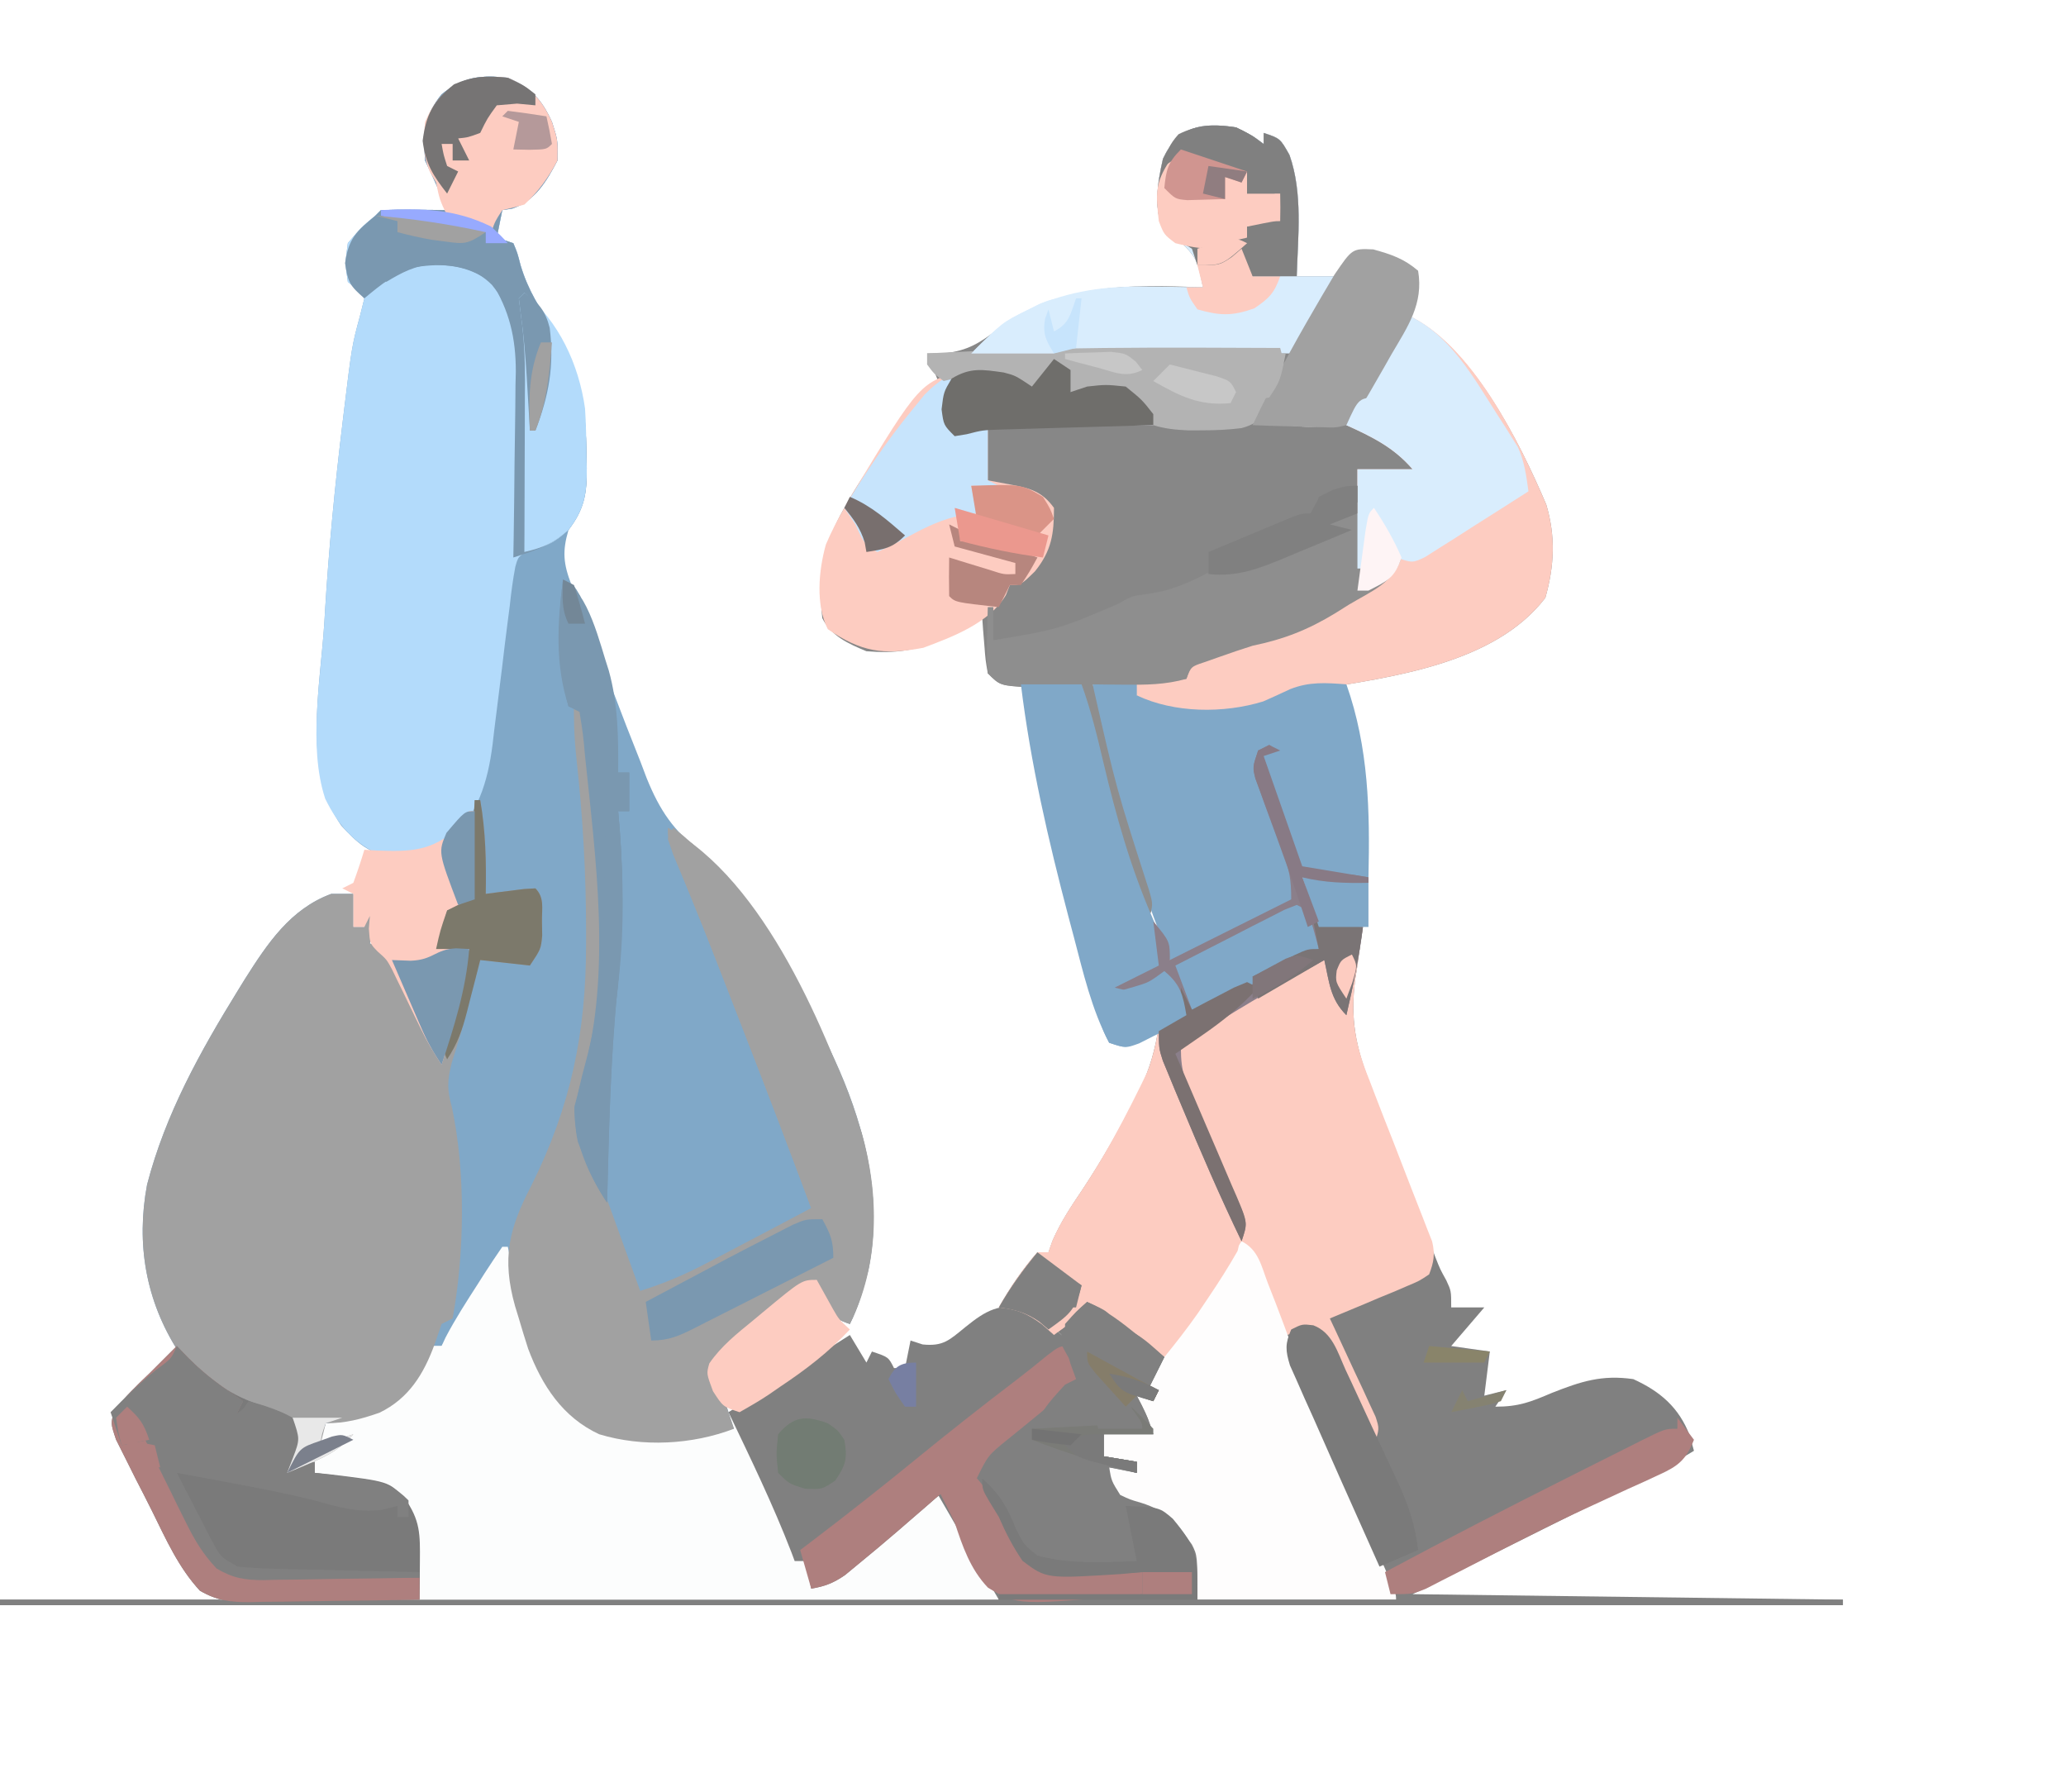 <svg width="226" height="196" viewBox="0 0 226 196" fill="none" xmlns="http://www.w3.org/2000/svg">
<g opacity="0.6" clip-path="url(#clip0_2255_6441)">
<g clip-path="url(#clip1_2255_6441)">
<path d="M55.55 8.505C58.067 9.592 59.247 10.844 60.377 13.33C61.019 15.327 61.019 15.327 60.981 17.551C59.81 19.799 58.516 21.996 56.028 22.814C55.671 22.868 55.314 22.923 54.946 22.979C54.647 24.471 54.647 24.471 54.343 25.994C55.239 26.293 55.239 26.293 56.153 26.597C56.599 27.653 56.599 27.653 56.945 29.01C57.776 31.778 59.073 33.816 60.724 36.166C63.583 40.44 64.115 44.802 64.149 49.816C64.162 50.266 64.174 50.716 64.187 51.18C64.207 54.025 63.821 55.551 62.188 57.957C61.499 60.289 61.625 61.652 62.492 63.905C62.706 64.471 62.92 65.037 63.141 65.62C63.379 66.224 63.618 66.828 63.864 67.451C64.108 68.079 64.352 68.708 64.603 69.355C65.122 70.683 65.646 72.011 66.173 73.336C66.971 75.354 67.747 77.379 68.521 79.407C69.029 80.699 69.539 81.991 70.05 83.282C70.278 83.884 70.506 84.486 70.74 85.106C72.182 88.659 73.698 90.898 76.759 93.239C78.623 94.742 79.855 96.642 81.16 98.627C81.439 99.043 81.718 99.458 82.005 99.886C89.462 111.165 97.823 124.858 94.992 138.887C94.449 140.933 93.915 142.904 92.966 144.8C90.701 144.046 90.407 143.253 89.346 141.182C89.346 140.784 89.346 140.386 89.346 139.976C85.407 142.851 81.637 145.916 77.879 149.022C78.157 149.855 78.157 149.855 78.44 150.704C79.058 152.556 79.675 154.407 80.293 156.259C75.707 158.007 70.289 158.3 65.545 156.862C61.616 155.046 59.315 151.601 57.813 147.665C56.667 144.148 55.776 140.563 54.946 136.96C54.568 137.549 54.19 138.137 53.8 138.744C53.302 139.519 52.804 140.294 52.306 141.069C52.057 141.456 51.808 141.844 51.551 142.243C50.481 143.908 49.406 145.567 48.307 147.213C47.909 147.213 47.511 147.213 47.1 147.213C46.964 147.636 46.827 148.059 46.686 148.494C45.466 151.163 44.218 153.215 41.535 154.478C39.49 155.182 37.807 155.656 35.634 155.656C35.435 156.452 35.236 157.248 35.031 158.068C36.823 157.471 36.823 157.471 38.651 156.862C37.262 158.43 35.936 159.182 34.012 159.99C33.524 160.198 33.036 160.406 32.534 160.619C32.163 160.773 31.792 160.926 31.41 161.084C31.727 160.263 31.727 160.263 32.051 159.425C32.595 157.539 32.697 156.831 32.013 155.053C31.428 155.028 30.843 155.003 30.24 154.977C25.893 154.344 22.189 151.153 19.509 147.813C15.934 142.247 14.878 136.009 16.089 129.561C18.093 121.842 21.891 115.02 26.053 108.277C26.292 107.889 26.53 107.502 26.776 107.103C29.254 103.196 31.753 99.416 36.237 97.76C37.034 97.76 37.831 97.76 38.651 97.76C38.651 98.954 38.651 100.149 38.651 101.379C39.05 101.379 39.448 101.379 39.858 101.379C40.058 100.384 40.257 99.389 40.462 98.364C41.054 100.204 41.054 101.347 40.462 103.188C41.059 103.387 41.657 103.586 42.273 103.791C42.902 104.726 42.902 104.726 43.463 105.918C43.773 106.56 43.773 106.56 44.089 107.215C44.403 107.89 44.403 107.89 44.724 108.578C45.144 109.464 45.566 110.349 45.99 111.233C46.175 111.627 46.359 112.021 46.549 112.427C47.1 113.554 47.1 113.554 48.307 114.647C49.303 111.064 50.299 107.482 51.325 103.791C50.13 103.791 48.935 103.791 47.704 103.791C48.157 101.756 48.157 101.756 48.911 99.57C50.106 98.973 50.106 98.973 51.325 98.364C51.325 95.577 51.325 92.791 51.325 89.92C50.466 90.648 50.466 90.648 49.59 91.39C47.345 93.292 45.924 93.718 42.892 93.668C40.357 93.4 39.004 92.112 37.331 90.297C33.062 84.119 35.049 75.145 35.483 68.021C35.508 67.602 35.533 67.182 35.559 66.749C35.974 59.961 36.625 53.213 37.444 46.461C37.495 46.04 37.545 45.619 37.597 45.186C38.489 37.836 38.489 37.836 39.382 34.536C39.539 33.907 39.697 33.277 39.858 32.628C39.041 31.661 39.041 31.661 38.048 30.819C37.746 28.784 37.746 28.784 38.048 26.597C39.519 24.863 39.519 24.863 41.066 23.582C41.364 23.283 41.364 23.283 41.669 22.979C42.888 22.935 44.108 22.928 45.328 22.941C46.328 22.949 46.328 22.949 47.348 22.958C47.864 22.965 48.38 22.972 48.911 22.979C47.759 20.24 47.759 20.24 46.497 17.551C46.27 14.547 46.39 12.692 48.307 10.314C50.682 8.403 52.544 8.183 55.55 8.505Z" fill="#2C6EA3"/>
<path d="M138.832 81.477C139.43 81.775 139.43 81.775 140.039 82.08C139.442 82.279 138.844 82.478 138.229 82.683C139.623 86.663 141.017 90.643 142.453 94.744C146.038 95.341 146.038 95.341 149.695 95.95C149.695 96.149 149.695 96.348 149.695 96.553C147.184 96.603 144.899 96.543 142.453 95.95C143.051 97.742 143.648 99.533 144.264 101.378C145.857 101.378 147.45 101.378 149.092 101.378C149.005 101.938 148.918 102.498 148.828 103.074C148.715 103.916 148.601 104.758 148.488 105.6C148.411 106.086 148.333 106.572 148.253 107.074C147.673 111.438 148.306 114.535 149.896 118.601C150.108 119.175 150.32 119.749 150.539 120.34C151.214 122.153 151.906 123.959 152.6 125.765C153.059 126.992 153.516 128.22 153.973 129.448C154.811 131.69 155.652 133.93 156.508 136.164C156.679 136.61 156.849 137.056 157.025 137.516C157.525 138.789 157.525 138.789 158.209 140.025C158.748 141.181 158.748 141.181 158.748 142.99C159.943 142.99 161.138 142.99 162.369 142.99C161.174 144.384 159.979 145.777 158.748 147.212C160.142 147.411 161.536 147.61 162.972 147.815C162.773 149.407 162.574 150.999 162.369 152.64C163.165 152.441 163.962 152.242 164.783 152.037C164.385 152.634 163.986 153.231 163.576 153.846C166.143 153.846 167.428 153.333 169.762 152.338C172.978 151.07 175.234 150.341 178.663 150.83C181.636 152.181 183.67 153.948 184.849 157.012C184.999 157.559 185.148 158.107 185.302 158.67C183.368 159.853 181.422 160.947 179.393 161.958C178.83 162.24 178.267 162.521 177.687 162.811C177.103 163.101 176.519 163.392 175.917 163.691C175.374 163.961 174.832 164.232 174.272 164.511C172.254 165.518 170.235 166.523 168.215 167.528C161.438 170.905 161.438 170.905 154.523 174.35C170.057 174.549 185.592 174.748 201.596 174.953C201.596 175.153 201.596 175.352 201.596 175.557C134.68 175.557 67.764 175.557 -1.18 175.557C-1.18 175.358 -1.18 175.159 -1.18 174.953C35.266 174.953 71.711 174.953 109.261 174.953C107.07 171.172 104.879 167.391 102.622 163.495C103.618 162.5 104.614 161.505 105.64 160.48C106.038 160.48 106.436 160.48 106.847 160.48C107.562 159.614 108.275 158.747 108.976 157.871C110.445 156.2 112.192 154.935 113.976 153.62C114.336 153.348 114.697 153.077 115.068 152.797C115.946 152.138 116.828 151.484 117.71 150.83C116.7 147.276 115.334 145.592 112.278 143.593C110.614 143.025 110.614 143.025 109.261 142.99C110.503 140.818 111.823 138.835 113.485 136.96C113.884 136.96 114.282 136.96 114.692 136.96C114.84 136.541 114.988 136.122 115.14 135.69C116.015 133.679 117.166 131.945 118.389 130.137C120.472 126.976 122.339 123.754 124.047 120.375C124.352 119.78 124.352 119.78 124.665 119.173C125.813 116.849 126.363 114.778 126.762 112.233C128.007 111.404 128.007 111.404 129.176 111.027C128.778 109.634 128.38 108.241 127.969 106.806C127.422 107.117 126.874 107.428 126.31 107.748C124.348 108.615 124.348 108.615 121.934 108.012C123.528 107.216 125.121 106.42 126.762 105.6C126.563 104.008 126.364 102.415 126.159 100.775C127.969 102.961 127.969 102.961 127.969 104.997C132.351 102.807 136.732 100.618 141.246 98.363C141.246 96.164 141.048 95.128 140.301 93.14C140.108 92.612 139.914 92.084 139.715 91.539C139.302 90.431 138.887 89.324 138.471 88.218C138.278 87.69 138.085 87.163 137.887 86.619C137.707 86.139 137.527 85.658 137.341 85.163C137.022 83.889 137.022 83.889 137.625 82.08C138.024 81.881 138.422 81.682 138.832 81.477Z" fill="#2C2C2C"/>
<path d="M135.211 13.932C137.022 14.837 137.022 14.837 138.229 15.741C138.229 15.343 138.229 14.945 138.229 14.535C140.039 15.138 140.039 15.138 141.058 16.947C142.532 21.12 141.984 25.858 141.85 30.215C143.244 30.215 144.638 30.215 146.074 30.215C143.462 35.579 140.708 40.782 137.625 45.895C140.845 46.585 144.162 47.236 147.281 45.895C150.382 42.75 152.183 38.443 153.92 34.437C160.989 37.83 166.18 48.212 169.144 55.186C170.184 58.671 170.028 61.912 169.045 65.382C163.448 72.67 152.226 74.03 143.736 75.446C141.759 75.78 140.503 76.119 138.682 77.029C135.061 78.356 131.18 78.289 127.366 77.858C125.579 77.015 125.579 77.015 124.348 76.049C124.348 75.651 124.348 75.253 124.348 74.843C122.755 74.843 121.162 74.843 119.52 74.843C122.11 86.234 122.11 86.234 125.685 97.34C126.159 98.966 126.159 98.966 125.555 100.775C122.348 92.511 120.258 84.085 118.313 75.446C117.354 75.402 117.354 75.402 116.376 75.356C115.538 75.311 114.7 75.266 113.863 75.22C113.441 75.201 113.019 75.182 112.585 75.163C109.398 74.979 109.398 74.979 108.054 73.637C107.804 72.2 107.804 72.2 107.677 70.546C107.632 69.997 107.587 69.448 107.54 68.883C107.51 68.461 107.481 68.04 107.45 67.606C107.043 67.817 106.635 68.027 106.215 68.244C105.677 68.519 105.138 68.793 104.584 69.076C104.052 69.349 103.52 69.622 102.971 69.903C100.2 71.183 97.839 71.484 94.777 71.224C92.811 70.403 90.935 69.577 89.949 67.606C89.468 62.995 90.071 59.547 92.363 55.544C92.656 55.031 92.95 54.517 93.252 53.987C95.956 49.522 99.21 45.605 102.622 41.674C102.224 40.678 101.826 39.683 101.415 38.658C102.424 38.639 102.424 38.639 103.452 38.62C105.842 38.336 107.174 37.511 109.072 36.057C115.995 30.963 123.368 31.109 131.59 31.421C130.957 28.292 130.957 28.292 128.837 26.107C128.352 25.87 127.866 25.634 127.366 25.39C126.126 22.912 126.623 19.977 127.215 17.362C128.881 13.783 131.46 13.353 135.211 13.932Z" fill="#373737"/>
<path d="M54.946 136.357C55.145 136.357 55.344 136.357 55.55 136.357C55.758 137.363 55.758 137.363 55.971 138.388C57.99 148.36 57.99 148.36 64.602 155.656C67.298 156.745 69.549 157.01 72.448 156.975C73.157 156.971 73.867 156.967 74.597 156.963C76.544 156.868 78.381 156.623 80.293 156.259C80.094 155.662 79.895 155.065 79.69 154.45C84.115 151.635 88.541 148.821 92.967 146.007C93.564 147.002 94.162 147.997 94.777 149.022C94.976 148.624 95.175 148.226 95.381 147.816C97.191 148.419 97.191 148.419 97.795 149.625C98.193 149.625 98.591 149.625 99.002 149.625C99.201 148.63 99.4 147.635 99.605 146.61C100.042 146.752 100.478 146.894 100.928 147.041C103.204 147.272 103.853 146.556 105.602 145.14C107.326 143.745 108.286 143.042 110.499 142.739C112.541 143.028 113.331 143.501 114.843 144.876C115.446 145.401 115.446 145.401 116.06 145.936C117.323 147.477 117.784 148.926 118.314 150.831C117.883 151.181 117.453 151.531 117.01 151.891C115.228 153.343 113.451 154.801 111.675 156.259C111.226 156.623 110.777 156.987 110.315 157.361C108.088 159.161 108.088 159.161 106.847 161.687C106.25 161.687 105.652 161.687 105.037 161.687C104.018 162.554 104.018 162.554 103.226 163.496C103.409 163.8 103.592 164.104 103.78 164.418C104.604 165.793 105.424 167.17 106.244 168.547C106.531 169.026 106.819 169.504 107.116 169.998C107.388 170.456 107.66 170.915 107.941 171.388C108.194 171.811 108.447 172.234 108.707 172.67C109.261 173.748 109.261 173.748 109.261 174.954C98.14 175.011 87.018 175.053 75.897 175.079C70.733 175.092 65.569 175.109 60.405 175.136C55.905 175.16 51.404 175.176 46.903 175.181C44.52 175.184 42.137 175.192 39.754 175.209C37.51 175.226 35.267 175.231 33.024 175.227C31.808 175.228 30.593 175.241 29.378 175.254C28.29 175.25 28.29 175.25 27.18 175.244C26.236 175.248 26.236 175.248 25.274 175.251C23.107 174.875 22.118 174.051 20.547 172.542C19.064 170.215 17.863 167.75 16.643 165.278C16.057 164.096 15.453 162.925 14.848 161.753C14.471 161.002 14.096 160.252 13.722 159.5C13.381 158.821 13.04 158.142 12.688 157.442C12.098 155.656 12.098 155.656 12.515 154.301C14.588 151.525 17.273 149.385 19.943 147.213C20.416 147.847 20.889 148.482 21.376 149.135C23.827 152.01 27.219 153.964 30.938 154.723C31.293 154.832 31.648 154.941 32.013 155.053C32.843 156.787 32.843 156.787 33.22 158.671C32.822 159.268 32.423 159.865 32.013 160.48C34.104 159.286 34.104 159.286 36.238 158.068C35.043 158.367 35.043 158.367 33.824 158.671C34.75 156.727 35.228 155.818 37.268 155.003C37.886 154.858 38.505 154.713 39.142 154.563C42.945 153.445 44.617 151.849 46.497 148.419C46.696 148.021 46.895 147.623 47.101 147.213C47.499 147.213 47.897 147.213 48.308 147.213C48.45 146.905 48.592 146.597 48.739 146.28C49.801 144.254 51.03 142.351 52.268 140.428C52.517 140.036 52.765 139.645 53.021 139.241C53.646 138.269 54.294 137.311 54.946 136.357Z" fill="#FAFBFB"/>
<path d="M55.55 8.505C58.068 9.592 59.247 10.844 60.378 13.33C61.019 15.327 61.019 15.327 60.981 17.551C59.81 19.799 58.516 21.996 56.028 22.814C55.671 22.868 55.314 22.923 54.946 22.979C54.648 24.471 54.648 24.471 54.343 25.994C54.94 26.193 55.538 26.392 56.153 26.597C56.599 27.653 56.599 27.653 56.945 29.01C57.776 31.778 59.073 33.816 60.724 36.166C63.583 40.44 64.115 44.802 64.15 49.816C64.162 50.266 64.175 50.716 64.187 51.18C64.207 53.955 63.946 55.682 62.188 57.957C60.847 59.163 60.024 59.715 58.248 60.084C56.701 60.796 56.701 60.796 56.368 62.004C56.093 63.444 55.912 64.873 55.755 66.33C55.684 66.865 55.614 67.401 55.542 67.953C55.317 69.671 55.112 71.389 54.909 73.11C54.702 74.817 54.491 76.522 54.269 78.228C54.132 79.288 54.003 80.35 53.884 81.413C53.355 85.566 52.266 89.091 49.138 91.993C46.649 93.63 44.615 93.851 41.669 93.539C38.736 92.273 36.961 90.2 35.572 87.347C33.67 81.557 35.116 74.041 35.483 68.021C35.508 67.602 35.534 67.182 35.559 66.749C35.975 59.961 36.625 53.213 37.445 46.461C37.495 46.04 37.546 45.619 37.598 45.186C38.489 37.836 38.489 37.836 39.383 34.536C39.54 33.907 39.697 33.277 39.859 32.628C39.042 31.661 39.042 31.661 38.048 30.819C37.746 28.784 37.746 28.784 38.048 26.597C39.519 24.863 39.519 24.863 41.066 23.582C41.265 23.383 41.464 23.184 41.669 22.979C42.888 22.935 44.108 22.928 45.328 22.941C45.995 22.947 46.661 22.952 47.348 22.958C47.864 22.965 48.38 22.972 48.911 22.979C47.759 20.24 47.759 20.24 46.497 17.551C46.27 14.547 46.391 12.692 48.308 10.314C50.682 8.403 52.545 8.183 55.55 8.505Z" fill="#81C3F8"/>
<path d="M51.928 87.508C52.128 87.508 52.327 87.508 52.532 87.508C53.131 90.95 53.199 94.271 53.136 97.76C53.713 97.684 53.713 97.684 54.302 97.607C55.05 97.515 55.05 97.515 55.813 97.421C56.559 97.326 56.559 97.326 57.32 97.23C57.731 97.206 58.143 97.182 58.567 97.157C59.567 98.156 59.274 99.332 59.284 100.7C59.292 101.233 59.301 101.767 59.31 102.316C59.17 103.791 59.17 103.791 57.964 105.6C56.171 105.401 54.379 105.202 52.532 104.997C52.372 105.601 52.212 106.205 52.046 106.827C51.831 107.637 51.616 108.447 51.4 109.256C51.295 109.652 51.19 110.048 51.082 110.457C50.977 110.851 50.872 111.246 50.764 111.652C50.659 112.05 50.554 112.448 50.446 112.858C50.128 114.006 49.766 115.14 49.401 116.274C48.907 118.28 48.909 119.18 49.439 121.129C50.953 128.216 50.814 137.065 49.514 144.197C48.917 144.496 48.917 144.496 48.307 144.8C48.059 145.522 47.81 146.243 47.553 146.986C46.365 150.259 44.718 152.959 41.497 154.511C39.464 155.217 37.795 155.656 35.634 155.656C35.335 156.85 35.335 156.85 35.031 158.068C36.823 157.471 36.823 157.471 38.651 156.862C37.262 158.43 35.936 159.182 34.012 159.99C33.524 160.198 33.036 160.405 32.534 160.619C32.163 160.772 31.792 160.925 31.41 161.083C31.727 160.262 31.727 160.262 32.051 159.425C32.595 157.539 32.697 156.83 32.013 155.052C31.428 155.028 30.843 155.003 30.24 154.977C25.893 154.344 22.189 151.153 19.509 147.813C15.934 142.247 14.878 136.009 16.089 129.561C18.093 121.842 21.891 115.02 26.053 108.276C26.292 107.889 26.53 107.501 26.776 107.102C29.254 103.196 31.753 99.416 36.237 97.76C37.034 97.76 37.831 97.76 38.651 97.76C38.651 98.954 38.651 100.148 38.651 101.379C39.05 101.379 39.448 101.379 39.858 101.379C40.058 100.384 40.257 99.388 40.462 98.363C41.054 100.204 41.054 101.347 40.462 103.188C41.059 103.387 41.657 103.586 42.273 103.791C42.902 104.726 42.902 104.726 43.463 105.918C43.773 106.56 43.773 106.56 44.089 107.215C44.298 107.665 44.508 108.114 44.724 108.578C45.144 109.464 45.566 110.349 45.99 111.233C46.175 111.627 46.359 112.021 46.549 112.427C47.1 113.554 47.1 113.554 48.307 114.646C49.303 111.064 50.299 107.482 51.325 103.791C50.13 103.791 48.935 103.791 47.704 103.791C48.157 101.756 48.157 101.756 48.911 99.569C49.708 99.171 50.504 98.773 51.325 98.363C51.524 94.781 51.723 91.199 51.928 87.508Z" fill="#626262"/>
<path d="M138.833 81.477C139.232 81.676 139.63 81.875 140.04 82.08C139.443 82.279 138.845 82.478 138.23 82.683C139.624 86.663 141.018 90.643 142.454 94.744C146.039 95.341 146.039 95.341 149.696 95.95C149.696 96.149 149.696 96.348 149.696 96.553C147.185 96.603 144.9 96.543 142.454 95.95C143.052 97.742 143.649 99.533 144.265 101.378C145.858 101.378 147.451 101.378 149.093 101.378C149.006 101.938 148.918 102.498 148.829 103.074C148.715 103.916 148.602 104.758 148.489 105.6C148.374 106.336 148.374 106.336 148.256 107.087C147.702 111.327 148.23 114.276 149.828 118.205C150.031 118.739 150.235 119.273 150.444 119.823C151.087 121.507 151.748 123.184 152.412 124.86C153.073 126.553 153.73 128.247 154.38 129.943C154.783 130.994 155.193 132.042 155.611 133.087C155.794 133.56 155.977 134.033 156.166 134.521C156.412 135.142 156.412 135.142 156.663 135.775C156.993 137.196 156.849 138.016 156.335 139.372C155.269 140.089 155.269 140.089 153.9 140.663C153.411 140.873 152.923 141.083 152.42 141.299C151.907 141.509 151.394 141.719 150.866 141.935C150.35 142.154 149.835 142.373 149.304 142.599C148.03 143.14 146.752 143.672 145.472 144.197C145.639 144.552 145.807 144.908 145.98 145.275C146.734 146.885 147.48 148.5 148.225 150.114C148.489 150.674 148.753 151.234 149.026 151.812C149.273 152.35 149.52 152.888 149.774 153.443C150.005 153.939 150.235 154.435 150.473 154.945C150.903 156.258 150.903 156.258 150.3 158.067C148.308 153.888 146.317 149.709 144.265 145.403C142.472 145.701 142.472 145.701 140.644 146.006C140.273 145.188 140.273 145.188 139.894 144.354C139.569 143.643 139.244 142.932 138.909 142.199C138.587 141.492 138.265 140.786 137.933 140.057C137.06 138.13 137.06 138.13 135.816 136.357C135.408 136.975 135 137.593 134.58 138.229C134.037 139.05 133.493 139.871 132.949 140.691C132.548 141.3 132.548 141.3 132.138 141.922C130.642 144.176 129.099 146.335 127.367 148.418C125.412 147.547 123.975 146.453 122.388 145.026C121.748 144.454 121.748 144.454 121.096 143.871C120.775 143.581 120.455 143.29 120.125 142.99C118.354 143.846 116.846 144.79 115.297 146.006C114.861 145.62 114.425 145.235 113.977 144.837C112.29 143.601 111.304 143.224 109.262 142.99C110.504 140.818 111.824 138.835 113.486 136.96C113.885 136.96 114.283 136.96 114.693 136.96C114.841 136.541 114.989 136.122 115.141 135.69C116.015 133.679 117.167 131.945 118.39 130.137C120.473 126.976 122.34 123.754 124.047 120.375C124.251 119.978 124.455 119.582 124.665 119.173C125.814 116.849 126.364 114.778 126.763 112.233C128.008 111.404 128.008 111.404 129.177 111.027C128.779 109.634 128.381 108.241 127.97 106.806C127.423 107.117 126.875 107.428 126.311 107.748C124.349 108.615 124.349 108.615 121.935 108.012C123.528 107.216 125.122 106.42 126.763 105.6C126.564 104.008 126.365 102.415 126.16 100.775C127.97 102.961 127.97 102.961 127.97 104.997C132.352 102.807 136.733 100.618 141.247 98.363C141.247 96.164 141.049 95.128 140.302 93.14C140.109 92.612 139.915 92.084 139.716 91.539C139.302 90.431 138.888 89.324 138.471 88.218C138.279 87.69 138.086 87.163 137.888 86.619C137.618 85.898 137.618 85.898 137.342 85.163C137.023 83.889 137.023 83.889 137.626 82.08C138.025 81.881 138.423 81.682 138.833 81.477Z" fill="#FCAA97"/>
<path d="M62.792 76.049C66.241 81.219 65.593 91.112 65.81 97.156C65.83 97.691 65.851 98.226 65.872 98.777C66.106 105.751 65.985 112.015 63.865 118.7C63.043 122.164 64.191 125.068 65.378 128.342C65.511 128.712 65.644 129.082 65.781 129.462C66.203 130.631 66.629 131.797 67.054 132.964C67.343 133.761 67.631 134.558 67.918 135.355C68.621 137.298 69.326 139.24 70.034 141.181C72.611 140.386 74.924 139.396 77.309 138.142C77.978 137.792 78.647 137.443 79.337 137.082C80.026 136.718 80.715 136.354 81.425 135.98C82.128 135.611 82.832 135.243 83.556 134.863C85.286 133.956 87.015 133.047 88.743 132.135C86.357 125.73 83.921 119.347 81.438 112.979C80.897 111.592 80.357 110.204 79.817 108.816C79.461 107.9 79.104 106.984 78.747 106.068C78.575 105.625 78.403 105.182 78.225 104.725C77.364 102.517 76.488 100.317 75.581 98.127C75.409 97.71 75.237 97.292 75.06 96.862C74.589 95.721 74.113 94.583 73.636 93.445C73.443 92.879 73.25 92.312 73.052 91.729C73.251 91.331 73.45 90.933 73.655 90.523C76.699 92.91 78.991 95.37 81.123 98.589C81.405 99.007 81.686 99.425 81.976 99.856C89.455 111.131 97.826 124.848 94.992 138.887C94.45 140.932 93.916 142.904 92.967 144.8C90.702 144.045 90.408 143.253 89.346 141.181C89.346 140.783 89.346 140.385 89.346 139.975C85.408 142.851 81.637 145.915 77.88 149.021C78.065 149.576 78.25 150.131 78.441 150.703C79.058 152.555 79.676 154.406 80.294 156.258C75.708 158.006 70.29 158.299 65.546 156.861C61.547 155.013 59.283 151.517 57.776 147.513C57.421 146.413 57.08 145.307 56.757 144.197C56.621 143.752 56.485 143.307 56.344 142.849C54.866 137.591 55.682 134.348 58.115 129.685C62.461 120.97 64.117 112.916 64.112 103.187C64.113 102.788 64.113 102.389 64.114 101.977C64.113 95.593 63.76 89.296 63.056 82.949C62.802 80.632 62.742 78.379 62.792 76.049Z" fill="#626262"/>
<path d="M153.92 34.437C160.967 37.576 166.252 48.38 169.144 55.186C170.184 58.67 170.028 61.912 169.045 65.382C163.448 72.67 152.226 74.03 143.736 75.446C141.759 75.78 140.503 76.119 138.682 77.029C135.061 78.355 131.18 78.289 127.366 77.858C125.579 77.015 125.579 77.015 124.349 76.049C124.349 75.651 124.349 75.253 124.349 74.843C127.037 74.544 127.037 74.544 129.78 74.24C129.979 73.643 130.178 73.046 130.384 72.43C131.989 71.636 131.989 71.636 134.042 70.885C135.042 70.511 135.042 70.511 136.063 70.129C138.229 69.415 138.229 69.415 140.584 68.913C143.472 68.219 145.731 66.74 148.187 65.118C148.626 64.836 149.064 64.554 149.516 64.263C150.586 63.574 151.65 62.877 152.713 62.178C152.034 60.044 151.306 58.16 150.299 56.147C149.901 58.137 149.503 60.128 149.092 62.178C148.893 62.178 148.694 62.178 148.489 62.178C148.489 58.596 148.489 55.014 148.489 51.323C150.48 51.323 152.472 51.323 154.524 51.323C152.467 48.925 150.101 47.784 147.282 46.498C149.476 42.467 151.683 38.444 153.92 34.437Z" fill="#FCAA97"/>
<path d="M135.815 135.754C137.674 136.683 137.975 138.464 138.682 140.315C138.965 141.037 139.248 141.759 139.54 142.503C140.18 144.169 140.803 145.839 141.417 147.515C143.629 153.537 146.105 159.408 148.715 165.267C149.294 166.572 149.873 167.878 150.45 169.184C150.805 169.985 151.16 170.787 151.518 171.588C152.713 174.284 152.713 174.284 152.713 174.954C145.543 174.954 138.374 174.954 130.987 174.954C130.589 172.964 130.19 170.974 129.78 168.923C128.176 165.974 126.072 165.315 123.099 164.127C121.935 163.495 121.935 163.495 121.293 161.837C121.306 161.389 121.318 160.941 121.331 160.48C122.327 160.679 123.323 160.878 124.349 161.083C124.349 160.685 124.349 160.287 124.349 159.877C123.154 159.678 121.959 159.479 120.728 159.274C120.728 158.478 120.728 157.682 120.728 156.862C122.321 156.663 123.914 156.464 125.556 156.259C125.244 155.898 124.933 155.537 124.613 155.165C124.326 154.73 124.04 154.295 123.745 153.846C123.944 153.249 124.143 152.652 124.349 152.037C124.747 152.037 125.145 152.037 125.556 152.037C125.623 151.687 125.69 151.338 125.76 150.978C126.201 149.483 126.806 148.534 127.717 147.274C128.031 146.835 128.345 146.397 128.669 145.945C128.998 145.493 129.327 145.04 129.667 144.574C130.312 143.677 130.958 142.781 131.602 141.884C131.909 141.458 132.216 141.032 132.533 140.593C133.664 139.003 134.745 137.385 135.815 135.754Z" fill="#FDFCFB"/>
<path d="M119.521 74.843C121.114 74.843 122.707 74.843 124.349 74.843C124.349 75.241 124.349 75.639 124.349 76.049C128.45 78.001 133.854 78.043 138.182 76.714C139.164 76.284 140.14 75.84 141.107 75.38C143.225 74.535 145.03 74.677 147.282 74.843C149.729 81.769 149.863 88.701 149.696 95.951C147.306 95.752 144.916 95.553 142.454 95.348C138.229 86.177 138.229 86.177 138.229 82.683C138.03 82.683 137.831 82.683 137.626 82.683C139.177 87.928 140.814 93.145 142.454 98.363C140.268 99.473 138.079 100.577 135.89 101.68C135.267 101.996 134.644 102.313 134.002 102.639C133.407 102.938 132.812 103.237 132.199 103.546C131.649 103.824 131.099 104.102 130.532 104.388C129.177 104.997 129.177 104.997 127.97 104.997C124.193 95.089 120.647 85.442 119.521 74.843Z" fill="#2C6EA3"/>
<path d="M118.917 142.388C121.043 143.331 122.702 144.616 124.499 146.082C125.038 146.518 125.576 146.955 126.131 147.405C126.742 147.907 126.742 147.907 127.366 148.418C126.768 149.613 126.171 150.807 125.555 152.037C125.954 152.037 126.352 152.037 126.762 152.037C126.563 152.435 126.364 152.833 126.159 153.243C125.561 153.044 124.964 152.845 124.348 152.64C124.535 153.001 124.722 153.361 124.914 153.733C125.555 155.052 125.555 155.052 126.159 156.862C124.366 156.862 122.574 156.862 120.727 156.862C120.727 157.658 120.727 158.454 120.727 159.274C121.922 159.473 123.117 159.672 124.348 159.877C124.348 160.275 124.348 160.673 124.348 161.083C123.353 160.884 122.357 160.685 121.331 160.48C121.582 161.969 121.582 161.969 122.538 163.495C123.603 164.004 123.603 164.004 124.839 164.362C127.647 165.25 128.706 166.535 130.383 168.923C130.987 170.129 130.987 170.129 130.987 174.954C154.288 174.954 177.589 174.954 201.596 174.954C201.596 175.153 201.596 175.352 201.596 175.557C134.68 175.557 67.764 175.557 -1.18 175.557C-1.18 175.358 -1.18 175.159 -1.18 174.954C35.266 174.954 71.711 174.954 109.261 174.954C105.975 169.282 105.975 169.282 102.622 163.495C103.618 162.5 104.614 161.505 105.64 160.48C106.038 160.48 106.436 160.48 106.847 160.48C107.562 159.615 108.275 158.748 108.976 157.872C110.445 156.201 112.192 154.936 113.976 153.62C114.517 153.213 114.517 153.213 115.068 152.798C115.946 152.138 116.828 151.484 117.71 150.831C117.511 150.283 117.312 149.736 117.106 149.172C116.503 147.212 116.503 147.212 116.503 144.8C117.71 143.443 117.71 143.443 118.917 142.388Z" fill="#2C2C2C"/>
<path d="M112.278 142.991C113.646 143.787 113.646 143.787 114.843 144.875C115.245 145.225 115.646 145.575 116.06 145.935C117.323 147.476 117.784 148.925 118.313 150.831C117.883 151.18 117.453 151.53 117.01 151.891C115.228 153.343 113.451 154.8 111.675 156.258C111.226 156.622 110.777 156.986 110.315 157.361C108.088 159.161 108.088 159.161 106.847 161.686C106.25 161.686 105.652 161.686 105.036 161.686C103.762 162.658 102.574 163.641 101.378 164.701C100.674 165.31 99.97 165.917 99.266 166.525C98.916 166.828 98.567 167.131 98.207 167.443C96.766 168.686 95.307 169.904 93.834 171.109C93.373 171.49 92.911 171.871 92.436 172.263C91.17 173.134 90.245 173.495 88.742 173.748C88.543 172.752 88.344 171.757 88.138 170.732C87.74 170.732 87.342 170.732 86.931 170.732C86.813 170.416 86.695 170.099 86.573 169.773C84.551 164.54 82.109 159.507 79.689 154.449C84.115 151.635 88.541 148.82 92.966 146.006C93.564 147.001 94.161 147.996 94.777 149.021C94.976 148.623 95.175 148.225 95.38 147.815C97.191 148.418 97.191 148.418 97.794 149.624C98.193 149.624 98.591 149.624 99.001 149.624C99.201 148.629 99.4 147.634 99.605 146.609C100.041 146.751 100.478 146.894 100.927 147.04C103.204 147.271 103.853 146.556 105.602 145.139C107.918 143.265 109.271 142.565 112.278 142.991Z" fill="#2C2C2C"/>
<path d="M115.296 39.262C115.893 39.66 116.491 40.058 117.106 40.468C117.106 41.264 117.106 42.06 117.106 42.88C117.704 42.681 118.301 42.482 118.917 42.277C120.954 42.051 120.954 42.051 123.141 42.277C124.914 43.709 124.914 43.709 126.159 45.292C126.159 45.691 126.159 46.089 126.159 46.499C120.184 46.499 114.21 46.499 108.054 46.499C108.054 48.489 108.054 50.479 108.054 52.529C108.913 52.691 109.772 52.853 110.656 53.019C112.75 53.413 114.016 53.782 115.296 55.545C115.296 58.422 115.033 60.218 113.221 62.48C111.675 63.988 111.675 63.988 110.468 63.988C110.257 64.527 110.257 64.527 110.041 65.076C108.24 68.132 104.209 69.652 101 70.848C96.588 71.68 94.207 71.296 90.552 68.812C89.201 66.112 89.551 62.408 90.34 59.561C90.933 58.161 91.607 56.865 92.363 55.545C92.803 54.774 92.803 54.774 93.252 53.988C100.656 41.76 100.656 41.76 105.64 40.468C107.059 40.44 107.059 40.44 108.431 40.619C109.115 40.698 109.115 40.698 109.812 40.779C111.071 41.071 111.071 41.071 112.882 42.277C113.678 41.282 114.475 40.287 115.296 39.262Z" fill="#FCAA97"/>
<path d="M19.34 147.212C19.776 147.66 20.211 148.107 20.66 148.569C23.314 151.162 25.256 152.646 28.807 153.77C31.873 154.815 31.873 154.815 33.107 156.899C33.22 158.67 33.22 158.67 32.013 160.48C32.81 160.281 33.607 160.082 34.427 159.877C34.427 160.275 34.427 160.673 34.427 161.083C34.959 161.135 35.49 161.187 36.038 161.241C42.477 162.019 42.477 162.019 44.234 163.797C45.988 166.3 45.959 167.743 45.932 170.807C45.926 171.58 45.921 172.353 45.915 173.149C45.908 173.744 45.901 174.34 45.894 174.953C42.769 175.013 39.645 175.057 36.52 175.086C35.457 175.098 34.395 175.115 33.332 175.135C31.803 175.165 30.273 175.178 28.744 175.189C28.271 175.201 27.798 175.214 27.311 175.227C25.16 175.228 23.744 175.057 21.869 173.973C19.524 171.433 18.16 168.349 16.643 165.277C16.057 164.095 15.453 162.924 14.848 161.752C14.472 161.002 14.096 160.251 13.722 159.5C13.381 158.82 13.04 158.141 12.689 157.441C12.098 155.655 12.098 155.655 12.513 154.3C13.646 152.787 14.954 151.531 16.322 150.227C17.163 149.388 17.163 149.388 18.02 148.531C18.673 147.878 18.673 147.878 19.34 147.212Z" fill="#212121"/>
<path d="M55.549 8.505C58.067 9.592 59.247 10.844 60.377 13.33C61.019 15.327 61.019 15.327 60.981 17.551C59.81 19.799 58.515 21.996 56.028 22.814C55.671 22.868 55.314 22.923 54.946 22.979C54.747 23.974 54.547 24.969 54.342 25.994C54.94 26.193 55.537 26.392 56.153 26.597C56.598 27.653 56.598 27.653 56.945 29.01C57.776 31.778 59.072 33.816 60.724 36.166C63.583 40.44 64.115 44.802 64.149 49.816C64.162 50.266 64.174 50.716 64.187 51.18C64.207 53.956 63.944 55.68 62.188 57.957C60.368 59.65 58.495 60.222 56.153 60.973C56.172 59.892 56.172 59.892 56.191 58.789C56.235 56.095 56.263 53.401 56.285 50.707C56.297 49.544 56.314 48.382 56.335 47.22C56.364 45.542 56.378 43.864 56.389 42.185C56.401 41.673 56.413 41.16 56.426 40.631C56.428 36.992 55.726 33.919 53.739 30.819C50.979 28.98 48.622 28.738 45.424 29.215C43.168 29.884 41.659 31.135 39.858 32.628C38.305 31.266 38.067 30.947 37.746 28.784C38.12 26.078 39 25.293 41.065 23.582C41.264 23.383 41.464 23.184 41.669 22.979C42.888 22.935 44.108 22.928 45.328 22.941C46.328 22.949 46.328 22.949 47.348 22.958C47.864 22.965 48.379 22.972 48.911 22.979C47.759 20.24 47.759 20.24 46.497 17.551C46.27 14.547 46.39 12.692 48.307 10.314C50.682 8.403 52.544 8.183 55.549 8.505Z" fill="#21537B"/>
<path d="M135.212 13.932C137.023 14.837 137.023 14.837 138.23 15.741C138.23 15.343 138.23 14.945 138.23 14.535C140.04 15.138 140.04 15.138 141.059 16.947C142.532 21.12 141.984 25.858 141.851 30.215C143.245 30.215 144.639 30.215 146.075 30.215C144.681 33.001 143.287 35.788 141.851 38.658C129.982 38.658 118.113 38.658 106.244 38.658C108.132 36.727 109.728 35.207 112.166 34.022C112.643 33.783 113.12 33.545 113.611 33.299C117.871 31.602 121.626 31.255 126.16 31.346C126.685 31.351 127.21 31.357 127.751 31.362C129.031 31.376 130.311 31.398 131.591 31.421C130.958 28.292 130.958 28.292 128.838 26.107C128.352 25.87 127.867 25.634 127.367 25.39C126.126 22.912 126.623 19.977 127.216 17.362C128.881 13.783 131.461 13.353 135.212 13.932Z" fill="#C0E1FC"/>
<path d="M126.763 114.646C128.778 117.667 130.057 121.083 131.48 124.414C131.856 125.29 132.236 126.164 132.621 127.035C133.178 128.296 133.72 129.563 134.26 130.831C134.521 131.412 134.521 131.412 134.787 132.005C135.547 133.83 135.887 134.88 135.378 136.818C134.405 138.524 133.371 140.158 132.27 141.785C131.861 142.394 131.452 143.004 131.03 143.632C129.866 145.282 128.647 146.858 127.367 148.419C125.412 147.548 123.975 146.454 122.388 145.026C121.962 144.646 121.535 144.265 121.096 143.872C120.775 143.581 120.455 143.291 120.125 142.991C118.354 143.846 116.846 144.79 115.297 146.006C114.861 145.621 114.425 145.235 113.977 144.838C112.29 143.602 111.304 143.224 109.262 142.991C110.504 140.819 111.824 138.836 113.486 136.96C113.885 136.96 114.283 136.96 114.693 136.96C114.842 136.54 114.99 136.119 115.143 135.686C116.014 133.682 117.126 132.022 118.352 130.213C121.636 125.266 124.198 119.991 126.763 114.646Z" fill="#FCAA97"/>
<path d="M73.051 90.523C83.709 96.321 90.466 112.915 94.265 123.893C96.217 130.752 96.212 138.315 92.966 144.8C90.701 144.046 90.407 143.253 89.345 141.182C89.345 140.784 89.345 140.386 89.345 139.976C85.876 142.509 82.562 145.193 79.279 147.962C77.879 149.022 77.879 149.022 76.672 149.022C75.79 147.425 75.465 146.673 75.465 144.8C77.852 143.59 80.241 142.386 82.631 141.182C83.312 140.837 83.993 140.492 84.694 140.136C85.344 139.809 85.993 139.483 86.662 139.147C87.263 138.843 87.864 138.54 88.482 138.228C89.949 137.563 89.949 137.563 91.156 137.563C90.757 136.17 90.359 134.777 89.949 133.342C89.447 133.61 88.945 133.878 88.428 134.155C87.772 134.496 87.117 134.837 86.441 135.189C85.79 135.532 85.139 135.874 84.468 136.228C82.707 136.96 82.707 136.96 80.896 136.357C83.485 134.964 86.074 133.571 88.742 132.136C86.352 125.732 83.92 119.348 81.437 112.98C80.896 111.592 80.356 110.205 79.817 108.817C79.46 107.901 79.103 106.985 78.746 106.069C78.574 105.626 78.401 105.182 78.223 104.725C77.362 102.521 76.491 100.321 75.602 98.128C75.432 97.71 75.263 97.293 75.089 96.862C74.626 95.723 74.16 94.584 73.694 93.446C73.051 91.73 73.051 91.73 73.051 90.523Z" fill="#626262"/>
<path d="M150.299 55.545C151.484 57.32 152.461 59.019 153.317 60.973C152.373 63.803 150.026 64.643 147.546 66.136C147.071 66.435 146.596 66.733 146.107 67.04C143.082 68.882 140.485 69.903 137.022 70.622C135.821 71.003 134.625 71.402 133.439 71.828C132.874 72.027 132.308 72.226 131.725 72.431C130.288 72.907 130.288 72.907 129.78 74.24C127.502 74.893 125.312 74.907 122.953 74.881C121.986 74.873 121.986 74.873 120.999 74.865C120.511 74.858 120.023 74.851 119.521 74.843C122.111 86.234 122.111 86.234 125.686 97.341C126.159 98.966 126.159 98.966 125.556 100.776C122.348 92.512 120.259 84.085 118.314 75.447C117.674 75.417 117.035 75.387 116.376 75.357C115.538 75.312 114.701 75.266 113.863 75.22C113.441 75.202 113.02 75.183 112.585 75.164C109.398 74.98 109.398 74.98 108.054 73.637C107.937 71.936 107.937 71.936 107.979 69.943C107.99 69.283 108.001 68.622 108.012 67.941C108.026 67.433 108.04 66.924 108.054 66.4C108.254 66.4 108.453 66.4 108.658 66.4C108.658 67.594 108.658 68.788 108.658 70.019C115.781 68.831 115.781 68.831 122.35 66.023C123.745 65.194 123.745 65.194 125.707 64.93C128.105 64.571 129.808 63.83 131.949 62.744C133.401 62.179 133.401 62.179 135.384 61.917C137.939 61.528 140.05 60.729 142.416 59.729C142.829 59.559 143.242 59.389 143.667 59.214C144.672 58.799 145.676 58.379 146.678 57.957C145.683 57.957 144.687 57.957 143.661 57.957C145.209 56.41 146.363 56.425 148.489 56.148C148.788 57.939 148.788 57.939 149.092 59.767C149.491 58.373 149.889 56.98 150.299 55.545Z" fill="#424242"/>
<path d="M153.921 34.437C158.587 36.516 161.147 41.207 163.803 45.367C164.202 45.983 164.202 45.983 164.61 46.611C164.858 47.011 165.107 47.41 165.364 47.822C165.586 48.177 165.809 48.531 166.039 48.897C166.759 50.478 166.966 52.021 167.198 53.735C165.129 55.064 163.053 56.38 160.974 57.693C160.385 58.072 159.796 58.451 159.188 58.841C158.622 59.197 158.056 59.552 157.473 59.919C156.952 60.251 156.43 60.582 155.893 60.924C154.524 61.575 154.524 61.575 152.714 60.972C151.74 59.432 151.064 57.807 150.3 56.147C149.901 58.137 149.503 60.128 149.093 62.178C148.894 62.178 148.694 62.178 148.489 62.178C148.489 58.596 148.489 55.014 148.489 51.323C150.481 51.323 152.472 51.323 154.524 51.323C152.468 48.925 150.102 47.784 147.282 46.498C149.476 42.467 151.683 38.444 153.921 34.437Z" fill="#C0E1FC"/>
<path d="M111.676 74.843C113.866 74.843 116.057 74.843 118.314 74.843C119.33 77.645 120.019 80.48 120.701 83.376C122.094 89.269 123.678 94.895 126.101 100.453C127.399 103.494 127.399 103.494 127.227 105.062C126.474 106.915 124.904 107.263 123.142 108.012C123.603 107.825 124.063 107.639 124.538 107.447C125.67 106.999 126.816 106.587 127.97 106.203C128.913 107.899 128.913 107.899 129.781 109.821C129.177 111.63 129.177 111.63 127.862 112.488C127.325 112.752 126.788 113.017 126.235 113.289C125.702 113.559 125.168 113.83 124.618 114.109C123.142 114.646 123.142 114.646 121.332 114.043C119.405 110.391 118.495 106.369 117.447 102.396C117.262 101.7 117.077 101.005 116.886 100.288C114.667 91.858 112.735 83.503 111.676 74.843Z" fill="#2C6EA3"/>
<path d="M115.296 39.262C115.894 39.66 116.491 40.058 117.107 40.468C117.107 41.264 117.107 42.06 117.107 42.88C117.704 42.681 118.302 42.482 118.917 42.277C120.954 42.051 120.954 42.051 123.142 42.277C124.915 43.709 124.915 43.709 126.159 45.292C126.159 45.691 126.159 46.089 126.159 46.499C120.185 46.499 114.21 46.499 108.054 46.499C108.054 48.489 108.054 50.479 108.054 52.529C108.453 52.728 108.851 52.927 109.261 53.133C108.266 53.133 107.27 53.133 106.244 53.133C106.443 54.128 106.642 55.123 106.847 56.148C106.328 56.209 105.808 56.269 105.273 56.332C103.055 56.786 101.441 57.563 99.454 58.636C98.316 59.249 97.163 59.837 95.984 60.369C94.446 59.601 94.291 58.884 93.57 57.354C93.172 56.757 92.774 56.16 92.363 55.545C94.574 51.828 96.948 48.303 99.681 44.953C100.168 44.355 100.655 43.758 101.156 43.142C103.012 41.284 104.423 40.492 107.059 40.44C107.512 40.499 107.965 40.558 108.431 40.619C109.115 40.698 109.115 40.698 109.813 40.779C111.072 41.071 111.072 41.071 112.882 42.277C113.679 41.282 114.476 40.287 115.296 39.262Z" fill="#A1D2FA"/>
<path d="M138.833 81.477C139.231 81.676 139.629 81.875 140.04 82.08C139.442 82.279 138.845 82.478 138.229 82.683C139.623 86.663 141.017 90.643 142.454 94.744C146.038 95.341 146.038 95.341 149.696 95.95C149.696 96.149 149.696 96.348 149.696 96.553C147.184 96.603 144.899 96.543 142.454 95.95C143.051 97.742 143.649 99.533 144.264 101.378C145.857 101.378 147.451 101.378 149.092 101.378C148.675 104.646 148.031 107.82 147.282 111.027C145.5 109.247 145.419 107.436 144.868 104.997C140.61 107.363 136.383 109.774 132.27 112.384C131.674 112.761 131.078 113.137 130.464 113.524C130.039 113.894 129.614 114.265 129.177 114.646C129.177 117.277 129.713 118.546 130.782 120.924C131.115 121.677 131.448 122.431 131.78 123.184C132.308 124.366 132.838 125.546 133.37 126.726C133.883 127.868 134.388 129.013 134.893 130.159C135.2 130.841 135.506 131.524 135.822 132.227C136.419 133.944 136.419 133.944 135.815 135.753C133.469 130.881 131.325 125.934 129.252 120.94C129.007 120.359 128.763 119.778 128.511 119.179C128.284 118.628 128.057 118.076 127.823 117.508C127.619 117.015 127.414 116.521 127.204 116.013C126.763 114.646 126.763 114.646 126.763 112.233C127.559 111.835 128.356 111.437 129.177 111.027C128.579 108.938 128.579 108.938 127.97 106.806C127.148 107.272 127.148 107.272 126.31 107.748C124.349 108.615 124.349 108.615 121.935 108.012C123.528 107.216 125.121 106.42 126.763 105.6C126.563 104.008 126.364 102.415 126.159 100.775C127.97 102.961 127.97 102.961 127.97 104.997C132.351 102.807 136.732 100.618 141.247 98.363C141.247 96.164 141.048 95.128 140.301 93.14C140.108 92.612 139.915 92.084 139.715 91.539C139.302 90.431 138.887 89.324 138.471 88.218C138.182 87.426 138.182 87.426 137.887 86.619C137.707 86.139 137.527 85.658 137.341 85.163C137.022 83.889 137.022 83.889 137.626 82.08C138.024 81.881 138.422 81.682 138.833 81.477Z" fill="#3D293C"/>
<path d="M135.212 13.932C137.022 14.837 137.022 14.837 138.229 15.741C138.229 15.343 138.229 14.945 138.229 14.535C140.04 15.138 140.04 15.138 141.058 16.947C142.532 21.12 141.984 25.858 141.85 30.215C140.257 30.215 138.664 30.215 137.022 30.215C136.624 29.22 136.226 28.225 135.815 27.2C135.467 27.498 135.118 27.797 134.759 28.104C133.401 29.009 133.401 29.009 130.987 29.009C130.788 28.412 130.589 27.815 130.384 27.2C129.389 26.578 128.383 25.975 127.366 25.39C126.126 22.912 126.623 19.977 127.215 17.362C128.881 13.783 131.461 13.353 135.212 13.932Z" fill="#2C2C2C"/>
<path d="M140.04 38.055C140.704 40.33 140.557 41.447 139.55 43.634C138.513 45.312 137.76 46.301 135.811 46.822C134.353 47.004 132.947 47.064 131.478 47.064C130.746 47.067 130.746 47.067 129.999 47.07C128.636 47.007 127.463 46.904 126.16 46.498C124.997 44.993 124.997 44.993 124.349 43.483C122.825 42.722 121.747 42.82 120.049 42.842C119.5 42.848 118.951 42.853 118.385 42.859C117.752 42.869 117.752 42.869 117.107 42.88C116.709 41.885 116.31 40.89 115.9 39.864C114.705 40.859 113.51 41.855 112.279 42.88C111.881 42.482 111.482 42.084 111.072 41.674C109.826 41.372 109.826 41.372 108.432 41.259C107.734 41.181 107.734 41.181 107.022 41.101C105.637 41.008 105.637 41.008 104.325 41.41C103.963 41.497 103.6 41.584 103.227 41.674C102.17 40.882 102.17 40.882 101.416 39.864C101.416 39.466 101.416 39.068 101.416 38.658C114.289 37.926 127.151 37.993 140.04 38.055Z" fill="#818181"/>
<path d="M150.224 27.275C152.206 27.83 153.556 28.273 155.127 29.612C155.744 33.225 153.984 35.733 152.223 38.733C151.95 39.215 151.678 39.696 151.397 40.192C148.663 44.97 148.663 44.97 147.282 46.498C146.135 46.772 146.135 46.772 144.861 46.734C144.404 46.726 143.947 46.718 143.476 46.71C142.765 46.68 142.765 46.68 142.039 46.649C141.317 46.633 141.317 46.633 140.581 46.616C139.395 46.587 138.208 46.544 137.022 46.498C139.086 42.148 141.344 37.95 143.774 33.796C144.161 33.128 144.161 33.128 144.556 32.447C144.805 32.027 145.053 31.607 145.309 31.174C145.529 30.8 145.749 30.426 145.976 30.041C147.926 27.175 147.926 27.175 150.224 27.275Z" fill="#626262"/>
<path d="M51.325 88.714C51.524 88.714 51.723 88.714 51.928 88.714C51.928 91.898 51.928 95.082 51.928 98.363C50.933 98.761 49.937 99.159 48.911 99.569C48.369 101.41 48.369 101.41 48.307 103.188C49.303 103.387 50.299 103.586 51.325 103.791C50.977 108.223 49.689 112.242 48.307 116.455C47.402 115.098 46.69 113.877 45.99 112.422C45.784 112.001 45.578 111.58 45.367 111.146C44.939 110.264 44.513 109.381 44.089 108.498C43.882 108.076 43.676 107.655 43.463 107.221C43.278 106.838 43.093 106.454 42.902 106.059C42.305 104.946 42.305 104.946 41.3 104.055C40.462 103.188 40.462 103.188 40.349 101.567C40.386 101.107 40.423 100.646 40.462 100.172C40.263 100.57 40.063 100.968 39.858 101.378C39.46 101.378 39.062 101.378 38.651 101.378C38.651 100.184 38.651 98.99 38.651 97.76C38.253 97.561 37.855 97.362 37.444 97.157C37.843 96.958 38.241 96.759 38.651 96.554C39.09 95.36 39.495 94.154 39.858 92.935C40.295 92.963 40.733 92.991 41.183 93.02C44.899 93.159 47.219 93.123 50.118 90.523C50.516 89.926 50.914 89.329 51.325 88.714Z" fill="#FCAA97"/>
<path d="M19.34 147.212C19.751 147.647 20.161 148.083 20.585 148.531C22.413 150.369 24.447 151.778 26.582 153.243C26.184 154.039 25.785 154.835 25.375 155.655C23.891 155.687 22.408 155.711 20.924 155.73C20.292 155.746 20.292 155.746 19.646 155.761C18.538 155.772 17.429 155.717 16.322 155.655C15.924 155.257 15.526 154.859 15.115 154.449C16.181 156.653 17.254 158.852 18.335 161.049C18.701 161.796 19.065 162.544 19.427 163.293C19.948 164.372 20.479 165.447 21.009 166.522C21.325 167.17 21.641 167.817 21.967 168.484C23.011 170.212 23.58 171.03 25.375 171.938C26.993 172.134 28.48 172.232 30.099 172.247C30.551 172.257 31.003 172.268 31.469 172.279C32.908 172.312 34.346 172.333 35.785 172.353C36.763 172.373 37.74 172.393 38.718 172.415C41.11 172.466 43.502 172.507 45.894 172.541C45.894 173.337 45.894 174.133 45.894 174.953C42.769 175.013 39.645 175.057 36.52 175.086C35.457 175.098 34.395 175.115 33.332 175.135C31.803 175.165 30.273 175.178 28.744 175.189C28.271 175.201 27.798 175.214 27.311 175.227C25.16 175.228 23.744 175.057 21.869 173.973C19.524 171.433 18.16 168.349 16.643 165.277C16.057 164.095 15.453 162.924 14.848 161.752C14.472 161.002 14.096 160.251 13.722 159.5C13.381 158.82 13.04 158.141 12.689 157.441C12.098 155.655 12.098 155.655 12.513 154.3C13.646 152.787 14.954 151.531 16.322 150.227C17.163 149.388 17.163 149.388 18.02 148.531C18.673 147.878 18.673 147.878 19.34 147.212Z" fill="#782A28"/>
<path d="M61.585 63.385C64.407 64.795 65.607 70.413 66.593 73.331C67.614 76.978 67.656 80.727 67.62 84.493C68.018 84.493 68.416 84.493 68.827 84.493C68.827 85.886 68.827 87.279 68.827 88.714C68.428 88.714 68.03 88.714 67.62 88.714C67.677 89.38 67.735 90.046 67.794 90.733C68.246 96.727 68.133 102.453 67.521 108.431C66.76 116.111 66.615 123.821 66.413 131.532C64.337 128.421 62.76 124.83 62.83 121.054C63.15 119.816 63.481 118.581 63.848 117.355C66.879 106.202 65.172 94.021 63.999 82.683C63.933 81.958 63.933 81.958 63.866 81.218C63.753 80.093 63.58 78.974 63.395 77.859C62.997 77.66 62.599 77.461 62.188 77.255C60.708 72.645 60.973 68.12 61.585 63.385Z" fill="#21537B"/>
<path d="M55.549 8.504C58.067 9.591 59.247 10.843 60.377 13.329C61.019 15.326 61.019 15.326 60.981 17.55C60.02 19.395 58.892 20.964 57.36 22.375C56.561 22.599 55.757 22.804 54.946 22.978C54.171 24.174 54.171 24.174 53.739 25.39C52.038 24.94 50.456 24.432 48.911 23.581C48.081 21.81 48.081 21.81 47.704 19.963C47.48 19.577 47.256 19.192 47.025 18.794C46.222 16.903 46.319 15.358 46.497 13.329C48.288 9.184 51.174 8.036 55.549 8.504Z" fill="#FCAA97"/>
<path d="M14.512 152.64C14.717 153.032 14.922 153.425 15.134 153.829C16.286 155.264 16.286 155.264 18.416 155.351C19.227 155.352 20.038 155.34 20.849 155.316C21.461 155.322 21.461 155.322 22.086 155.329C23.919 155.305 25.09 155.273 26.563 154.131C26.768 153.838 26.974 153.545 27.185 153.243C28.887 153.694 30.466 154.204 32.013 155.052C32.994 156.861 32.994 156.861 33.22 158.67C32.623 159.566 32.623 159.566 32.013 160.48C32.81 160.281 33.606 160.082 34.427 159.877C34.427 160.275 34.427 160.673 34.427 161.083C34.966 161.149 35.504 161.215 36.059 161.283C36.765 161.379 37.471 161.474 38.199 161.573C39.249 161.709 39.249 161.709 40.321 161.848C42.278 162.29 43.292 162.673 44.687 164.098C44.687 164.695 44.687 165.292 44.687 165.907C44.288 165.907 43.89 165.907 43.48 165.907C43.48 165.509 43.48 165.111 43.48 164.701C42.932 164.838 42.384 164.975 41.82 165.116C39.124 165.489 36.911 164.795 34.319 164.079C31.309 163.317 28.275 162.745 25.224 162.176C24.648 162.068 24.072 161.96 23.479 161.849C22.1 161.592 20.72 161.336 19.34 161.083C20.101 162.568 20.869 164.05 21.641 165.53C21.856 165.952 22.071 166.373 22.292 166.807C22.61 167.414 22.61 167.414 22.935 168.032C23.128 168.405 23.32 168.778 23.519 169.162C24.208 170.322 24.208 170.322 25.978 171.335C27.509 171.48 28.979 171.56 30.512 171.585C30.951 171.596 31.39 171.608 31.843 171.62C33.245 171.656 34.647 171.684 36.049 171.712C37 171.735 37.952 171.759 38.903 171.783C41.233 171.841 43.563 171.891 45.894 171.938C45.894 172.137 45.894 172.336 45.894 172.541C43.027 172.601 40.16 172.645 37.293 172.674C36.318 172.686 35.343 172.702 34.369 172.723C32.965 172.753 31.562 172.766 30.158 172.777C29.725 172.789 29.291 172.802 28.845 172.814C26.77 172.815 25.49 172.609 23.693 171.545C22.198 169.96 21.311 168.479 20.346 166.527C20.002 165.835 19.658 165.144 19.303 164.431C19.13 164.074 18.956 163.716 18.778 163.347C18.244 162.248 17.7 161.156 17.153 160.064C14.512 154.703 14.512 154.703 14.512 152.64Z" fill="#2C2C2C"/>
<path d="M117.107 147.212C117.505 148.406 117.903 149.6 118.314 150.83C117.883 151.18 117.453 151.53 117.01 151.89C115.229 153.342 113.452 154.8 111.675 156.258C111.226 156.622 110.777 156.986 110.315 157.361C108.088 159.16 108.088 159.16 106.847 161.686C106.25 161.686 105.652 161.686 105.037 161.686C103.762 162.657 102.574 163.641 101.378 164.701C100.674 165.309 99.97 165.917 99.266 166.525C98.916 166.828 98.567 167.13 98.207 167.443C96.767 168.686 95.307 169.904 93.834 171.109C93.373 171.49 92.912 171.871 92.436 172.263C91.171 173.134 90.245 173.495 88.742 173.747C88.145 171.658 88.145 171.658 87.535 169.526C87.99 169.181 88.444 168.837 88.912 168.482C92.73 165.575 96.493 162.612 100.209 159.575C103.827 156.618 107.491 153.733 111.211 150.903C112.336 150.042 113.445 149.157 114.535 148.251C115.9 147.212 115.9 147.212 117.107 147.212Z" fill="#782A28"/>
<path d="M57.36 32.024C61.137 35.151 63.324 39.855 63.999 44.689C64.109 46.399 64.138 48.102 64.15 49.815C64.162 50.265 64.175 50.715 64.187 51.179C64.207 53.954 63.947 55.682 62.188 57.957C60.618 59.374 59.398 59.91 57.36 60.369C57.364 59.7 57.367 59.031 57.37 58.342C57.381 55.842 57.388 53.343 57.394 50.843C57.397 49.764 57.401 48.686 57.406 47.607C57.413 46.05 57.417 44.493 57.419 42.936C57.422 42.46 57.425 41.984 57.429 41.493C57.429 39.205 57.331 37.003 57.017 34.735C56.931 34.039 56.845 33.344 56.757 32.627C56.956 32.428 57.155 32.23 57.36 32.024Z" fill="#81C3F8"/>
<path d="M118.918 142.388C121.044 143.331 122.703 144.616 124.5 146.082C125.039 146.518 125.577 146.955 126.132 147.405C126.539 147.74 126.947 148.074 127.367 148.418C126.769 149.613 126.172 150.807 125.556 152.037C125.955 152.037 126.353 152.037 126.763 152.037C126.564 152.435 126.365 152.833 126.16 153.243C125.562 153.044 124.965 152.845 124.349 152.64C124.629 153.181 124.629 153.181 124.915 153.733C125.556 155.052 125.556 155.052 126.16 156.862C124.367 156.862 122.575 156.862 120.728 156.862C120.728 157.658 120.728 158.454 120.728 159.274C121.923 159.473 123.118 159.672 124.349 159.877C124.349 160.275 124.349 160.673 124.349 161.083C120.434 160.069 116.644 158.954 112.883 157.465C113.408 154.746 114.658 153.458 116.504 151.434C116.902 151.235 117.3 151.036 117.711 150.831C117.412 150.01 117.412 150.01 117.107 149.172C116.504 147.212 116.504 147.212 116.504 144.8C117.711 143.443 117.711 143.443 118.918 142.388Z" fill="#2C2C2C"/>
<path d="M143.665 144.945C145.756 145.74 146.321 147.893 147.195 149.82C147.405 150.266 147.614 150.711 147.83 151.171C148.272 152.115 148.709 153.062 149.143 154.01C149.804 155.455 150.479 156.893 151.157 158.33C151.585 159.25 152.012 160.17 152.438 161.09C152.639 161.518 152.839 161.946 153.046 162.387C154.127 164.768 154.829 166.899 155.128 169.526C153.734 170.123 152.34 170.72 150.903 171.335C149.926 169.149 148.95 166.963 147.975 164.776C147.484 163.676 146.993 162.576 146.501 161.476C145.548 159.338 144.604 157.195 143.661 155.052C143.354 154.37 143.046 153.688 142.729 152.985C142.307 152.026 142.307 152.026 141.877 151.047C141.498 150.198 141.498 150.198 141.111 149.332C140.608 147.699 140.569 146.959 141.247 145.403C142.454 144.8 142.454 144.8 143.665 144.945Z" fill="#212121"/>
<path d="M183.491 155.053C184.089 155.849 184.686 156.645 185.302 157.465C184.444 159.64 183.604 160.331 181.492 161.288C180.95 161.54 180.408 161.792 179.849 162.051C178.963 162.449 178.963 162.449 178.06 162.855C176.804 163.435 175.549 164.016 174.295 164.598C173.633 164.905 172.972 165.212 172.29 165.528C170.138 166.547 168.01 167.608 165.888 168.688C164.828 169.227 164.828 169.227 163.747 169.776C162.367 170.481 160.988 171.189 159.612 171.9C158.667 172.38 158.667 172.38 157.704 172.869C157.147 173.156 156.591 173.442 156.018 173.737C154.523 174.351 154.523 174.351 152.109 174.351C151.91 173.555 151.711 172.759 151.506 171.939C158.27 168.316 165.091 164.811 171.949 161.369C172.831 160.927 173.712 160.484 174.592 160.04C175.842 159.41 177.093 158.783 178.345 158.158C178.915 157.87 178.915 157.87 179.496 157.576C182.146 156.259 182.146 156.259 183.491 156.259C183.491 155.861 183.491 155.463 183.491 155.053Z" fill="#782A28"/>
<path d="M115.296 39.262C115.894 39.66 116.491 40.058 117.107 40.468C117.107 41.264 117.107 42.06 117.107 42.88C117.704 42.681 118.302 42.482 118.917 42.277C120.954 42.051 120.954 42.051 123.142 42.277C124.915 43.709 124.915 43.709 126.159 45.292C126.159 45.691 126.159 46.089 126.159 46.499C125.333 46.521 125.333 46.521 124.49 46.544C122.437 46.602 120.385 46.662 118.332 46.723C117.445 46.749 116.558 46.774 115.672 46.799C114.394 46.834 113.116 46.872 111.838 46.911C110.686 46.944 110.686 46.944 109.511 46.978C107.495 47.043 107.495 47.043 105.743 47.491C105.095 47.597 105.095 47.597 104.433 47.705C103.226 46.499 103.226 46.499 103 44.765C103.226 42.88 103.226 42.88 104.094 41.41C106.148 40.159 107.467 40.415 109.792 40.736C111.072 41.071 111.072 41.071 112.882 42.277C113.679 41.282 114.476 40.287 115.296 39.262Z" fill="#0F0D09"/>
<path d="M89.346 139.976C89.935 141.036 90.524 142.096 91.114 143.156C91.765 144.294 91.765 144.294 92.967 145.403C90.646 147.883 88.171 149.781 85.347 151.66C84.944 151.939 84.541 152.218 84.126 152.506C83.082 153.205 81.992 153.833 80.897 154.449C79.086 153.846 79.086 153.846 77.992 152.15C77.276 150.228 77.276 150.228 77.591 149.114C78.9 147.208 80.586 145.879 82.368 144.423C82.721 144.128 83.075 143.832 83.439 143.528C87.718 139.976 87.718 139.976 89.346 139.976Z" fill="#FCAA97"/>
<path d="M129.177 16.345C131.591 17.149 134.005 17.953 136.419 18.757C136.419 19.553 136.419 20.349 136.419 21.169C137.614 21.169 138.809 21.169 140.04 21.169C140.066 22.174 140.064 23.18 140.04 24.185C139.436 24.788 139.436 24.788 137.89 24.826C137.404 24.813 136.919 24.801 136.419 24.788C136.419 25.186 136.419 25.584 136.419 25.994C133.742 27.566 131.52 27.35 128.573 26.597C127.329 25.655 127.329 25.655 126.763 24.185C126.435 21.234 126.313 20.035 127.97 17.551C128.368 17.153 128.767 16.755 129.177 16.345Z" fill="#FCAA97"/>
<path d="M89.95 133.342C90.831 134.938 91.157 135.69 91.157 137.563C88.614 138.856 86.068 140.144 83.521 141.428C82.654 141.866 81.789 142.304 80.924 142.745C79.68 143.377 78.435 144.004 77.189 144.631C76.802 144.829 76.416 145.026 76.017 145.23C74.299 146.089 73.19 146.609 71.241 146.609C71.042 145.216 70.843 143.823 70.638 142.388C80.22 137.282 80.22 137.282 85.046 134.812C85.605 134.525 86.163 134.238 86.739 133.943C88.139 133.342 88.139 133.342 89.95 133.342Z" fill="#21537B"/>
<path d="M105.641 160.48C107.556 162.151 108.522 163.805 109.616 166.077C111.474 169.727 111.474 169.727 114.858 171.784C118.228 172.306 121.562 172.18 124.953 171.939C124.953 172.735 124.953 173.531 124.953 174.351C111.336 175.593 111.336 175.593 108.074 173.64C106.14 171.613 105.294 169.124 104.434 166.511C103.846 165.297 103.247 164.089 102.623 162.893C103.619 162.097 104.615 161.301 105.641 160.48Z" fill="#782A28"/>
<path d="M51.929 87.508C52.128 87.508 52.327 87.508 52.532 87.508C53.131 90.95 53.199 94.271 53.136 97.76C53.713 97.684 53.713 97.684 54.303 97.607C54.801 97.546 55.3 97.484 55.814 97.421C56.311 97.358 56.808 97.295 57.32 97.23C57.732 97.206 58.143 97.182 58.567 97.157C59.567 98.156 59.274 99.332 59.284 100.7C59.292 101.233 59.301 101.767 59.31 102.316C59.171 103.791 59.171 103.791 57.964 105.6C56.171 105.401 54.379 105.202 52.532 104.997C52.372 105.629 52.212 106.261 52.047 106.912C51.831 107.744 51.616 108.576 51.401 109.407C51.295 109.823 51.191 110.24 51.082 110.669C50.56 112.667 50.069 114.117 48.911 115.852C48.133 114.297 48.433 113.8 48.909 112.154C49.116 111.425 49.116 111.425 49.327 110.682C49.551 109.92 49.551 109.92 49.779 109.143C49.925 108.631 50.072 108.119 50.223 107.591C50.587 106.323 50.954 105.056 51.325 103.791C50.13 103.791 48.935 103.791 47.704 103.791C48.157 101.756 48.157 101.756 48.911 99.569C49.708 99.171 50.504 98.773 51.325 98.363C51.624 92.99 51.624 92.99 51.929 87.508Z" fill="#251F09"/>
<path d="M107.451 161.687C109.38 163.417 110.198 164.847 111.148 167.227C111.973 168.909 111.973 168.909 113.486 170.13C116.996 171.086 120.747 170.861 124.349 170.733C123.951 168.743 123.553 166.752 123.142 164.702C126.835 164.847 126.835 164.847 128.298 166.108C131.077 169.456 130.988 170.225 130.988 174.954C123.818 174.954 116.649 174.954 109.262 174.954C109.262 174.755 109.262 174.556 109.262 174.351C114.44 174.351 119.618 174.351 124.953 174.351C124.953 173.555 124.953 172.759 124.953 171.939C123.785 172.044 123.785 172.044 122.593 172.151C114.448 172.665 114.448 172.665 111.848 170.702C110.789 169.14 110.01 167.638 109.262 165.908C108.932 165.369 108.602 164.831 108.262 164.276C107.451 162.893 107.451 162.893 107.451 161.687Z" fill="#212121"/>
<path d="M66.412 82.08C66.811 82.876 67.209 83.672 67.619 84.492C68.018 84.492 68.416 84.492 68.826 84.492C68.826 85.885 68.826 87.279 68.826 88.714C68.428 88.714 68.03 88.714 67.619 88.714C67.677 89.38 67.735 90.046 67.794 90.733C68.246 96.727 68.132 102.453 67.521 108.431C66.76 116.111 66.614 123.82 66.412 131.532C65.301 129.866 64.605 128.415 63.885 126.557C63.665 126.007 63.445 125.456 63.218 124.889C62.445 121.626 63.459 118.522 64.284 115.331C66.04 108.354 66.21 101.531 66.262 94.368C66.279 93.168 66.297 91.968 66.316 90.768C66.36 87.872 66.39 84.976 66.412 82.08Z" fill="#21537B"/>
<path d="M142.303 80.422C142.751 80.571 143.199 80.72 143.661 80.874C143.736 81.434 143.81 81.993 143.887 82.57C144.153 84.576 144.153 84.576 145.471 86.302C145.928 87.485 146.352 88.68 146.754 89.882C146.967 90.51 147.18 91.137 147.4 91.784C147.885 93.539 147.885 93.539 147.885 95.951C145.958 96.054 144.287 95.985 142.454 95.348C141.16 93.708 140.64 91.902 140.04 89.92C139.861 89.424 139.682 88.928 139.498 88.417C138.778 86.406 138.229 84.835 138.229 82.683C140.079 80.22 140.079 80.22 142.303 80.422Z" fill="#2C6EA3"/>
<path d="M141.85 98.966C142.249 99.165 142.647 99.364 143.057 99.569C143.498 100.964 143.903 102.372 144.264 103.79C142.179 104.9 140.091 106.004 138.003 107.107C137.409 107.424 136.814 107.74 136.202 108.066C135.634 108.365 135.066 108.665 134.481 108.973C133.956 109.251 133.432 109.529 132.891 109.815C131.591 110.424 131.591 110.424 130.384 110.424C129.786 108.832 129.189 107.24 128.573 105.6C130.757 104.474 132.946 103.358 135.136 102.245C136.071 101.763 136.071 101.763 137.025 101.271C137.62 100.97 138.215 100.668 138.828 100.358C139.653 99.936 139.653 99.936 140.494 99.506C140.942 99.328 141.389 99.15 141.85 98.966Z" fill="#2C6EA3"/>
<path d="M19.34 147.212C19.75 147.647 20.161 148.083 20.584 148.531C22.413 150.369 24.447 151.778 26.582 153.243C26.183 154.039 25.785 154.835 25.375 155.655C23.891 155.687 22.408 155.711 20.924 155.73C20.291 155.746 20.291 155.746 19.646 155.761C18.538 155.772 17.429 155.717 16.322 155.655C15.924 155.257 15.525 154.859 15.115 154.449C15.514 155.444 15.912 156.439 16.322 157.464C15.326 157.663 14.331 157.862 13.305 158.067C12.906 156.873 12.508 155.679 12.098 154.449C13.696 152.805 15.295 151.258 17.076 149.813C18.747 148.596 18.747 148.596 19.34 147.212Z" fill="#2C2C2C"/>
<path d="M55.55 8.504C57.323 9.333 57.323 9.333 58.567 10.313C58.567 10.711 58.567 11.11 58.567 11.52C57.908 11.457 57.248 11.395 56.568 11.331C55.834 11.393 55.1 11.456 54.343 11.52C53.296 12.962 53.296 12.962 52.532 14.535C51.212 15.025 51.212 15.025 50.118 15.138C50.517 15.934 50.915 16.73 51.325 17.55C50.728 17.55 50.13 17.55 49.515 17.55C49.515 16.953 49.515 16.356 49.515 15.741C49.117 15.741 48.718 15.741 48.308 15.741C48.518 16.932 48.518 16.932 48.911 18.153C49.31 18.352 49.708 18.552 50.118 18.756C49.72 19.553 49.322 20.349 48.911 21.169C47.371 19.197 46.542 17.91 46.233 15.402C46.602 12.511 47.399 11.045 49.666 9.22C51.788 8.305 53.256 8.259 55.55 8.504Z" fill="#1A1717"/>
<path d="M148.489 53.133C148.489 54.128 148.489 55.123 148.489 56.148C147.493 56.546 146.497 56.944 145.471 57.354C146.268 57.553 147.065 57.752 147.885 57.957C145.953 58.772 144.016 59.572 142.077 60.37C141.531 60.6 140.986 60.83 140.424 61.067C137.592 62.224 135.316 63.114 132.194 62.782C132.194 61.986 132.194 61.19 132.194 60.37C133.878 59.664 135.563 58.96 137.249 58.259C137.728 58.058 138.207 57.856 138.701 57.649C139.16 57.458 139.619 57.268 140.092 57.072C140.515 56.895 140.939 56.718 141.375 56.536C142.454 56.148 142.454 56.148 143.661 56.148C143.86 55.551 144.059 54.954 144.264 54.339C145.733 53.624 146.847 53.133 148.489 53.133Z" fill="#2C2C2C"/>
<path d="M49.892 103.716C50.365 103.741 50.838 103.766 51.325 103.791C50.977 108.224 49.689 112.243 48.307 116.456C47.373 115.054 46.717 113.881 46.059 112.359C45.872 111.93 45.685 111.5 45.493 111.058C45.206 110.39 45.206 110.39 44.913 109.709C44.619 109.031 44.619 109.031 44.319 108.339C43.836 107.226 43.356 106.112 42.876 104.997C43.884 105.035 43.884 105.035 44.913 105.073C47.445 104.985 47.566 103.826 49.892 103.716Z" fill="#21537B"/>
<path d="M136.419 107.409C136.817 107.608 137.215 107.807 137.626 108.012C135.746 110.079 133.777 111.66 131.473 113.249C130.93 113.625 130.387 114.001 129.827 114.388C129.206 114.814 129.206 114.814 128.573 115.249C128.814 115.806 129.055 116.363 129.303 116.937C130.194 119.001 131.077 121.069 131.958 123.137C132.341 124.033 132.726 124.927 133.112 125.821C133.667 127.104 134.215 128.391 134.761 129.678C135.024 130.278 135.024 130.278 135.291 130.889C136.487 133.739 136.487 133.739 135.815 135.754C133.469 130.881 131.325 125.934 129.252 120.941C129.008 120.36 128.763 119.778 128.511 119.179C128.284 118.628 128.057 118.077 127.824 117.508C127.619 117.015 127.415 116.522 127.204 116.013C126.763 114.646 126.763 114.646 126.763 112.234C127.559 111.836 128.356 111.438 129.177 111.028C129.177 110.033 129.177 109.037 129.177 108.012C129.575 108.808 129.973 109.604 130.384 110.425C130.805 110.2 131.227 109.975 131.661 109.744C132.485 109.316 132.485 109.316 133.326 108.879C133.872 108.592 134.418 108.305 134.981 108.01C135.692 107.713 135.692 107.713 136.419 107.409Z" fill="#231312"/>
<path d="M127.366 106.203C129.136 107.664 129.405 108.807 129.78 111.028C128.716 111.651 127.646 112.265 126.574 112.875C125.979 113.217 125.384 113.56 124.77 113.914C123.142 114.646 123.142 114.646 121.331 114.043C120.758 112.929 120.758 112.929 120.313 111.593C120.161 111.151 120.009 110.708 119.853 110.253C119.743 109.911 119.634 109.57 119.521 109.219C119.935 109.102 120.35 108.985 120.777 108.865C121.321 108.708 121.865 108.551 122.425 108.389C122.964 108.235 123.503 108.081 124.059 107.923C125.679 107.438 125.679 107.438 127.366 106.203Z" fill="#2C6EA3"/>
<path d="M90.552 155.656C91.646 156.41 91.646 156.41 92.363 157.465C92.723 159.469 92.539 160.224 91.382 161.913C89.949 162.893 89.949 162.893 88.063 162.817C86.328 162.29 86.328 162.29 85.121 161.083C84.895 159.01 84.895 159.01 85.121 156.862C86.822 154.847 88.132 154.787 90.552 155.656Z" fill="#142515"/>
<path d="M135.212 13.932C137.376 14.919 138.104 15.554 139.436 17.551C139.512 19.473 139.512 19.473 139.436 21.169C138.44 21.169 137.445 21.169 136.419 21.169C136.419 20.373 136.419 19.577 136.419 18.757C135.635 18.645 135.635 18.645 134.835 18.531C132.798 18.154 132.798 18.154 130.874 17.438C130.314 17.276 129.754 17.114 129.177 16.948C128.579 17.346 127.982 17.744 127.366 18.154C127.578 16.622 127.873 15.849 128.913 14.686C130.997 13.618 132.94 13.594 135.212 13.932Z" fill="#2C2C2C"/>
<path d="M135.815 26.597C137.022 27.803 137.022 27.803 137.022 30.215C138.018 30.215 139.014 30.215 140.04 30.215C139.413 32.032 138.832 32.628 137.211 33.721C134.806 34.582 133.433 34.538 130.987 33.834C130.12 32.59 130.12 32.59 129.78 31.421C130.378 31.421 130.975 31.421 131.591 31.421C131.392 30.625 131.192 29.829 130.987 29.009C131.672 28.723 132.356 28.437 133.062 28.142C135.065 27.419 135.065 27.419 135.815 26.597Z" fill="#FCAA97"/>
<path d="M143.661 100.775C145.453 100.974 147.246 101.173 149.092 101.378C148.675 104.646 148.032 107.821 147.282 111.028C145.501 109.248 145.419 107.436 144.868 104.997C141.283 107.087 141.283 107.087 137.626 109.218C137.427 108.422 137.228 107.626 137.022 106.806C138.002 106.301 138.983 105.799 139.965 105.298C140.784 104.879 140.784 104.879 141.619 104.45C143.057 103.791 143.057 103.791 144.264 103.791C144.065 102.796 143.866 101.801 143.661 100.775Z" fill="#211719"/>
<path d="M125.556 38.658C130.535 38.658 135.513 38.658 140.643 38.658C140.04 41.674 140.04 41.674 138.833 43.483C136.964 43.786 136.066 43.636 134.443 42.647C132.661 41.593 130.958 40.982 128.988 40.354C128.343 40.147 127.698 39.939 127.034 39.725C126.546 39.572 126.058 39.419 125.556 39.261C125.556 39.062 125.556 38.863 125.556 38.658Z" fill="#818181"/>
<path d="M66.413 82.08C66.811 82.876 67.21 83.672 67.62 84.492C68.018 84.492 68.417 84.492 68.827 84.492C68.827 85.885 68.827 87.279 68.827 88.714C68.429 88.714 68.031 88.714 67.62 88.714C67.678 89.408 67.735 90.102 67.794 90.818C68.183 96.127 68.287 101.277 67.733 106.58C67.683 107.076 67.634 107.573 67.583 108.084C67.443 109.273 67.236 110.454 67.017 111.631C66.419 111.929 66.419 111.929 65.81 112.234C66.009 102.283 66.208 92.332 66.413 82.08Z" fill="#21537B"/>
<path d="M113.486 136.96C115.079 138.154 116.673 139.348 118.314 140.578C117.622 143.347 116.932 143.797 114.693 145.403C114.357 145.117 114.021 144.831 113.675 144.536C112.169 143.519 111.045 143.238 109.262 142.991C110.505 140.817 111.888 138.888 113.486 136.96Z" fill="#2C2C2C"/>
<path d="M120.727 144.8C123.769 145.068 125.179 146.436 127.366 148.418C126.769 149.612 126.171 150.806 125.555 152.037C125.954 152.037 126.352 152.037 126.762 152.037C126.563 152.435 126.364 152.833 126.159 153.243C125.562 153.044 124.964 152.845 124.348 152.64C123.95 153.038 123.552 153.436 123.141 153.846C121.747 152.254 120.353 150.662 118.917 149.021C119.116 148.623 119.315 148.225 119.52 147.815C120.118 148.014 120.715 148.213 121.331 148.418C121.132 147.224 120.933 146.03 120.727 144.8Z" fill="#2C2C2C"/>
<path d="M103.829 57.353C104.427 57.652 104.427 57.652 105.036 57.957C105.036 58.355 105.036 58.753 105.036 59.163C105.758 59.237 106.48 59.312 107.224 59.389C109.427 59.659 111.4 60.191 113.485 60.972C112.656 62.48 112.656 62.48 111.675 63.987C111.277 63.987 110.878 63.987 110.468 63.987C110.07 64.783 109.671 65.579 109.261 66.4C104.508 65.872 104.508 65.872 103.829 65.194C103.805 63.787 103.804 62.379 103.829 60.972C104.251 61.103 104.673 61.233 105.107 61.368C105.656 61.536 106.206 61.704 106.771 61.877C107.318 62.044 107.864 62.212 108.426 62.385C109.81 62.835 109.81 62.835 111.071 62.781C111.071 62.383 111.071 61.985 111.071 61.575C108.881 60.978 106.69 60.381 104.433 59.766C104.234 58.97 104.035 58.174 103.829 57.353Z" fill="#873528"/>
<path d="M117.711 32.628C117.312 33.822 116.914 35.016 116.504 36.246C116.105 36.246 115.707 36.246 115.297 36.246C115.297 36.843 115.297 37.441 115.297 38.056C115.297 38.255 115.297 38.454 115.297 38.659C112.309 38.659 109.322 38.659 106.244 38.659C109.671 35.235 109.671 35.235 112.317 33.947C113.074 33.568 113.074 33.568 113.847 33.181C115.297 32.628 115.297 32.628 117.711 32.628Z" fill="#C0E1FC"/>
<path d="M106.244 53.132C111.722 52.946 111.722 52.946 114.09 54.338C114.882 55.62 114.882 55.62 115.297 56.75C114.699 57.347 114.102 57.944 113.486 58.56C111.295 57.962 109.105 57.365 106.848 56.75C106.648 55.556 106.449 54.362 106.244 53.132Z" fill="#C14C37"/>
<path d="M142.454 95.951C144.844 96.15 147.234 96.349 149.696 96.554C149.696 98.146 149.696 99.739 149.696 101.379C147.904 101.379 146.111 101.379 144.265 101.379C143.667 99.588 143.07 97.797 142.454 95.951Z" fill="#2C6EA3"/>
<path d="M129.177 16.345C131.591 17.149 134.005 17.953 136.419 18.757C136.22 19.155 136.02 19.553 135.815 19.963C135.218 19.764 134.62 19.565 134.005 19.36C134.005 20.156 134.005 20.952 134.005 21.772C133.125 21.805 132.245 21.828 131.364 21.848C130.874 21.862 130.384 21.876 129.879 21.89C128.573 21.772 128.573 21.772 127.366 20.566C127.565 18.578 127.742 17.778 129.177 16.345Z" fill="#B14E46"/>
<path d="M61.585 63.385C62.792 63.988 62.792 63.988 63.466 65.182C64.199 67.687 64.128 70.025 64.075 72.619C64.069 73.124 64.064 73.628 64.058 74.147C64.044 75.384 64.022 76.621 63.999 77.859C63.402 77.66 62.804 77.461 62.189 77.255C61.047 72.464 60.955 68.263 61.585 63.385Z" fill="#21537B"/>
<path d="M57.36 32.024C58.926 33.084 59.67 34.023 60.133 35.862C60.645 39.979 60.047 43.249 58.567 47.101C58.368 47.101 58.169 47.101 57.964 47.101C57.927 46.461 57.891 45.82 57.853 45.16C57.802 44.3 57.751 43.439 57.7 42.578C57.673 42.137 57.647 41.696 57.62 41.241C57.478 38.972 57.302 36.727 56.983 34.474C56.908 33.865 56.834 33.255 56.757 32.627C56.956 32.428 57.155 32.23 57.36 32.024Z" fill="#21537B"/>
<path d="M104.434 55.545C109.512 57.038 109.512 57.038 114.693 58.56C114.494 59.356 114.295 60.152 114.09 60.973C110.991 60.586 108.058 59.958 105.037 59.163C104.838 57.969 104.639 56.775 104.434 55.545Z" fill="#DE5343"/>
<path d="M123.746 153.846C124.563 154.637 125.368 155.442 126.16 156.258C126.16 156.457 126.16 156.656 126.16 156.861C124.367 156.861 122.575 156.861 120.728 156.861C120.728 157.657 120.728 158.453 120.728 159.273C122.521 159.572 122.521 159.572 124.349 159.876C124.349 160.275 124.349 160.673 124.349 161.083C120.434 160.069 116.644 158.953 112.883 157.464C112.883 157.066 112.883 156.668 112.883 156.258C116.667 156.059 120.451 155.86 124.349 155.655C124.15 155.058 123.951 154.461 123.746 153.846Z" fill="#22231C"/>
<path d="M140.04 24.185C140.04 26.175 140.04 28.165 140.04 30.215C139.044 30.215 138.048 30.215 137.022 30.215C136.624 29.22 136.226 28.225 135.815 27.2C135.467 27.498 135.118 27.797 134.759 28.105C133.401 29.009 133.401 29.009 130.987 29.009C130.987 28.412 130.987 27.815 130.987 27.2C132.78 26.802 134.572 26.404 136.419 25.994C136.419 25.596 136.419 25.198 136.419 24.788C139.361 24.185 139.361 24.185 140.04 24.185Z" fill="#2C2C2C"/>
<path d="M118.917 142.388C121.255 143.443 121.255 143.443 121.934 144.8C121.536 144.8 121.138 144.8 120.727 144.8C121.126 146.392 121.524 147.984 121.934 149.625C121.138 149.426 120.341 149.227 119.52 149.022C118.923 149.221 118.325 149.42 117.71 149.625C116.729 148.268 116.729 148.268 115.899 146.609C116.441 144.769 117.514 143.663 118.917 142.388Z" fill="#2C2C2C"/>
<path d="M20.547 149.625C22.707 150.621 24.619 151.906 26.582 153.243C26.184 154.04 25.785 154.836 25.375 155.656C22.116 155.873 22.116 155.873 20.622 154.977C19.651 153.359 19.783 152.076 19.943 150.228C20.142 150.029 20.342 149.83 20.547 149.625Z" fill="#2C2C2C"/>
<path d="M138.833 81.477C139.232 81.676 139.63 81.875 140.04 82.08C139.443 82.279 138.845 82.478 138.23 82.683C139.624 86.663 141.018 90.643 142.454 94.744C146.039 95.341 146.039 95.341 149.696 95.95C149.696 96.149 149.696 96.348 149.696 96.553C147.185 96.603 144.9 96.543 142.454 95.95C143.052 97.543 143.649 99.135 144.265 100.775C143.667 101.074 143.667 101.074 143.058 101.378C142.953 101.059 142.849 100.74 142.741 100.411C141.905 97.875 141.04 95.354 140.125 92.846C139.938 92.327 139.75 91.808 139.557 91.274C139.169 90.205 138.778 89.137 138.383 88.07C138.199 87.556 138.014 87.043 137.824 86.513C137.656 86.052 137.487 85.591 137.313 85.115C137.023 83.889 137.023 83.889 137.626 82.08C138.025 81.881 138.423 81.682 138.833 81.477Z" fill="#382234"/>
<path d="M51.929 88.714C51.929 91.898 51.929 95.082 51.929 98.363C51.331 98.562 50.734 98.761 50.118 98.966C47.935 93.209 47.935 93.209 48.838 91.086C50.846 88.714 50.846 88.714 51.929 88.714Z" fill="#21537B"/>
<path d="M150.3 55.545C151.484 57.32 152.462 59.019 153.317 60.973C152.562 63.236 151.769 63.53 149.696 64.591C149.298 64.591 148.9 64.591 148.489 64.591C148.675 63.196 148.864 61.801 149.055 60.407C149.16 59.631 149.265 58.854 149.373 58.054C149.696 56.148 149.696 56.148 150.3 55.545Z" fill="#FEEDEE"/>
<path d="M118.917 149.625C121.097 150.351 121.587 151.134 122.953 152.942C123.329 153.433 123.704 153.925 124.092 154.431C124.952 155.656 124.952 155.656 124.952 156.259C123.359 156.259 121.766 156.259 120.124 156.259C119.726 154.07 119.327 151.881 118.917 149.625Z" fill="#2C2C2C"/>
<path d="M127.97 39.864C129.065 40.135 130.159 40.413 131.251 40.694C132.165 40.924 132.165 40.924 133.097 41.16C134.608 41.673 134.608 41.673 135.212 42.88C135.013 43.278 134.813 43.676 134.608 44.086C131.195 44.427 129.04 43.31 126.159 41.673C126.757 41.076 127.354 40.479 127.97 39.864Z" fill="#A1A1A1"/>
<path d="M32.014 155.053C33.806 155.053 35.598 155.053 37.445 155.053C36.848 155.252 36.25 155.451 35.635 155.656C35.192 156.871 35.192 156.871 35.031 158.068C36.226 157.67 37.421 157.272 38.652 156.862C37.263 158.43 35.937 159.182 34.013 159.99C33.525 160.198 33.037 160.406 32.535 160.619C32.164 160.773 31.793 160.926 31.41 161.084C31.622 160.536 31.833 159.989 32.051 159.425C32.815 157.397 32.815 157.397 32.014 155.053Z" fill="#D9D9D9"/>
<path d="M41.669 22.978C46.132 22.778 49.688 22.8 53.739 24.788C54.774 25.756 54.774 25.756 55.55 26.597C54.753 26.597 53.956 26.597 53.136 26.597C53.136 26.199 53.136 25.801 53.136 25.391C52.588 25.428 52.04 25.465 51.476 25.504C48.106 25.525 44.893 24.47 41.669 23.581C41.669 23.382 41.669 23.183 41.669 22.978Z" fill="#5171FE"/>
<path d="M92.967 54.339C95.345 55.344 97.064 56.888 99.002 58.56C97.578 59.983 96.721 60.063 94.777 60.37C94.684 59.847 94.684 59.847 94.589 59.314C94.115 57.764 93.386 56.789 92.363 55.545C92.562 55.147 92.762 54.749 92.967 54.339Z" fill="#1E0F0D"/>
<path d="M63.999 68.812C65.687 70.499 65.954 71.911 66.413 74.24C65.923 76.389 65.923 76.389 65.206 78.462C64.987 79.665 64.78 80.87 64.603 82.08C64.403 82.08 64.204 82.08 63.999 82.08C63.999 77.702 63.999 73.323 63.999 68.812Z" fill="#21537B"/>
<path d="M55.55 12.123C56.962 12.296 58.37 12.497 59.774 12.726C60.005 13.725 60.205 14.731 60.378 15.742C59.774 16.345 59.774 16.345 57.926 16.382C57.341 16.37 56.756 16.357 56.153 16.345C56.352 15.35 56.552 14.354 56.757 13.329C56.159 13.13 55.562 12.931 54.946 12.726C55.145 12.527 55.345 12.328 55.55 12.123Z" fill="#835556"/>
<path d="M52.162 28.307C55.358 29.833 55.358 29.833 56.153 31.422C55.755 31.82 55.356 32.218 54.946 32.628C54.572 32.143 54.199 31.658 53.814 31.158C51.91 29.255 49.982 29.071 47.367 28.915C45.372 29.043 43.968 29.802 42.272 30.819C41.874 30.62 41.476 30.421 41.065 30.216C44.446 27.371 47.935 26.828 52.162 28.307Z" fill="#21537B"/>
<path d="M118.917 147.815C119.615 148.197 119.615 148.197 120.327 148.586C120.932 148.916 121.537 149.247 122.161 149.587C122.763 149.916 123.365 150.245 123.985 150.583C124.904 151.081 125.828 151.57 126.762 152.037C126.563 152.435 126.364 152.833 126.159 153.243C125.562 153.044 124.964 152.845 124.348 152.64C123.95 153.038 123.552 153.436 123.141 153.846C122.434 153.07 121.731 152.291 121.029 151.509C120.637 151.075 120.245 150.642 119.841 150.195C118.917 149.022 118.917 149.022 118.917 147.815Z" fill="#342607"/>
<path d="M124.952 171.938C126.745 171.938 128.537 171.938 130.384 171.938C130.384 172.735 130.384 173.531 130.384 174.351C128.591 174.351 126.799 174.351 124.952 174.351C124.952 173.555 124.952 172.759 124.952 171.938Z" fill="#782A28"/>
<path d="M59.17 37.452C59.569 37.452 59.967 37.452 60.377 37.452C60.123 40.832 59.825 43.918 58.567 47.101C58.368 47.101 58.169 47.101 57.963 47.101C57.84 43.641 57.8 40.706 59.17 37.452Z" fill="#626262"/>
<path d="M41.065 23.582C45.161 23.913 49.122 24.512 53.135 25.391C51.148 26.715 50.873 26.72 48.647 26.409C48.187 26.349 47.727 26.289 47.254 26.228C45.974 26.008 44.734 25.725 43.479 25.391C43.479 24.993 43.479 24.595 43.479 24.185C42.683 23.986 41.886 23.787 41.065 23.582Z" fill="#626262"/>
<path d="M120.727 156.861C120.727 157.657 120.727 158.453 120.727 159.274C122.52 159.572 122.52 159.572 124.348 159.877C124.348 160.275 124.348 160.673 124.348 161.083C123.266 160.812 122.185 160.534 121.105 160.254C120.502 160.1 119.9 159.946 119.28 159.787C117.71 159.274 117.71 159.274 116.503 158.067C118.313 156.861 118.313 156.861 120.727 156.861Z" fill="#212121"/>
<path d="M117.71 32.628C117.91 32.628 118.109 32.628 118.314 32.628C118.115 34.419 117.916 36.21 117.71 38.056C116.914 38.255 116.117 38.454 115.296 38.659C114.434 37.239 114.037 36.56 114.316 34.889C114.44 34.541 114.565 34.193 114.693 33.834C114.892 34.63 115.091 35.426 115.296 36.246C116.976 35.407 117.094 34.343 117.71 32.628Z" fill="#A1D2FA"/>
<path d="M143.661 104.997C141.568 106.781 139.516 108.06 137.022 109.219C137.022 108.423 137.022 107.626 137.022 106.806C137.785 106.384 138.553 105.971 139.323 105.562C139.75 105.332 140.177 105.101 140.618 104.863C141.85 104.394 141.85 104.394 143.661 104.997Z" fill="#2D1B22"/>
<path d="M150.903 43.483C150.903 44.877 150.903 46.27 150.903 47.705C149.708 47.307 148.513 46.909 147.282 46.499C148.645 43.483 148.645 43.483 150.903 43.483Z" fill="#C0E1FC"/>
<path d="M116.503 38.658C117.571 38.609 118.64 38.574 119.709 38.545C120.304 38.524 120.899 38.503 121.512 38.481C123.141 38.658 123.141 38.658 124.261 39.57C124.489 39.866 124.717 40.162 124.952 40.467C123.149 41.368 121.964 40.712 120.048 40.203C119.387 40.03 118.726 39.857 118.045 39.678C117.536 39.541 117.027 39.403 116.503 39.261C116.503 39.062 116.503 38.863 116.503 38.658Z" fill="#A1A1A1"/>
<path d="M148.489 53.133C148.489 53.73 148.489 54.327 148.489 54.942C145.801 55.838 145.801 55.838 143.058 56.751C144.265 54.339 144.265 54.339 145.773 53.585C147.282 53.133 147.282 53.133 148.489 53.133Z" fill="#2C2C2C"/>
<path d="M13.908 157.465C15.402 157.763 15.402 157.763 16.926 158.068C17.125 158.864 17.324 159.66 17.529 160.48C16.533 160.48 15.538 160.48 14.512 160.48C14.312 159.485 14.113 158.49 13.908 157.465Z" fill="#782A28"/>
<path d="M13.908 153.846C15.265 155.083 15.72 155.659 16.322 157.464C15.326 157.663 14.331 157.862 13.305 158.067C12.928 156.635 12.928 156.635 12.701 155.052C13.1 154.654 13.498 154.256 13.908 153.846Z" fill="#782A28"/>
<path d="M100.209 149.021C100.209 150.614 100.209 152.206 100.209 153.846C99.811 153.846 99.412 153.846 99.002 153.846C97.984 152.414 97.984 152.414 97.191 150.831C97.903 149.409 98.523 149.021 100.209 149.021Z" fill="#1D2A64"/>
<path d="M132.194 18.154C133.588 18.353 134.982 18.552 136.419 18.757C136.22 19.155 136.021 19.553 135.815 19.963C135.218 19.765 134.62 19.566 134.005 19.36C134.005 20.157 134.005 20.953 134.005 21.773C133.208 21.574 132.412 21.375 131.591 21.17C131.79 20.175 131.989 19.18 132.194 18.154Z" fill="#46272B"/>
<path d="M38.652 157.464C36.262 158.658 33.872 159.852 31.41 161.083C32.777 158.352 32.777 158.352 35.031 157.577C35.666 157.348 35.666 157.348 36.314 157.113C37.445 156.861 37.445 156.861 38.652 157.464Z" fill="#232B3F"/>
<path d="M115.296 138.77C116.292 139.367 117.287 139.964 118.313 140.579C118.114 141.375 117.915 142.171 117.71 142.991C117.112 142.991 116.515 142.991 115.899 142.991C115.7 141.598 115.501 140.205 115.296 138.77Z" fill="#2C2C2C"/>
<path d="M136.419 26.597C133.703 29.009 133.703 29.009 130.987 29.009C130.987 28.412 130.987 27.815 130.987 27.2C135.061 25.918 135.061 25.918 136.419 26.597Z" fill="#FCAA97"/>
<path d="M156.334 147.212C158.525 147.411 160.715 147.61 162.972 147.815C162.773 148.213 162.574 148.611 162.369 149.021C160.178 149.021 157.988 149.021 155.73 149.021C155.93 148.424 156.129 147.827 156.334 147.212Z" fill="#3B3207"/>
<path d="M112.883 156.259C114.675 156.458 116.468 156.657 118.314 156.862C117.916 157.26 117.518 157.658 117.107 158.068C114.92 157.842 114.92 157.842 112.883 157.465C112.883 157.067 112.883 156.669 112.883 156.259Z" fill="#161616"/>
<path d="M121.331 150.228C123.349 150.564 124.972 151.043 126.763 152.037C126.563 152.435 126.364 152.833 126.159 153.243C122.689 152.263 122.689 152.263 121.331 150.228Z" fill="#212121"/>
<path d="M147.885 104.394C148.489 105.6 148.489 105.6 147.923 107.484C147.711 108.056 147.5 108.629 147.282 109.218C146.075 107.409 146.075 107.409 146.226 106.127C146.678 104.997 146.678 104.997 147.885 104.394Z" fill="#FCAA97"/>
<path d="M61.585 63.385C62.182 63.683 62.182 63.683 62.792 63.988C63.233 65.383 63.637 66.791 63.999 68.209C63.401 68.209 62.804 68.209 62.188 68.209C61.371 66.576 61.545 65.188 61.585 63.385Z" fill="#163752"/>
<path d="M159.955 152.037C160.154 152.435 160.353 152.833 160.559 153.243C161.953 152.845 163.347 152.447 164.783 152.037C164.584 152.435 164.385 152.833 164.18 153.243C162.932 153.625 162.932 153.625 161.426 153.922C160.678 154.073 160.678 154.073 159.915 154.228C159.53 154.301 159.145 154.374 158.748 154.449C159.146 153.653 159.545 152.857 159.955 152.037Z" fill="#332F13"/>
</g>
</g>
<defs>
<clipPath id="clip0_2255_6441">
<rect width="226" height="196" fill="white"/>
</clipPath>
<clipPath id="clip1_2255_6441">
<rect width="221" height="178" fill="white" transform="translate(-11 8)"/>
</clipPath>
</defs>
</svg>
